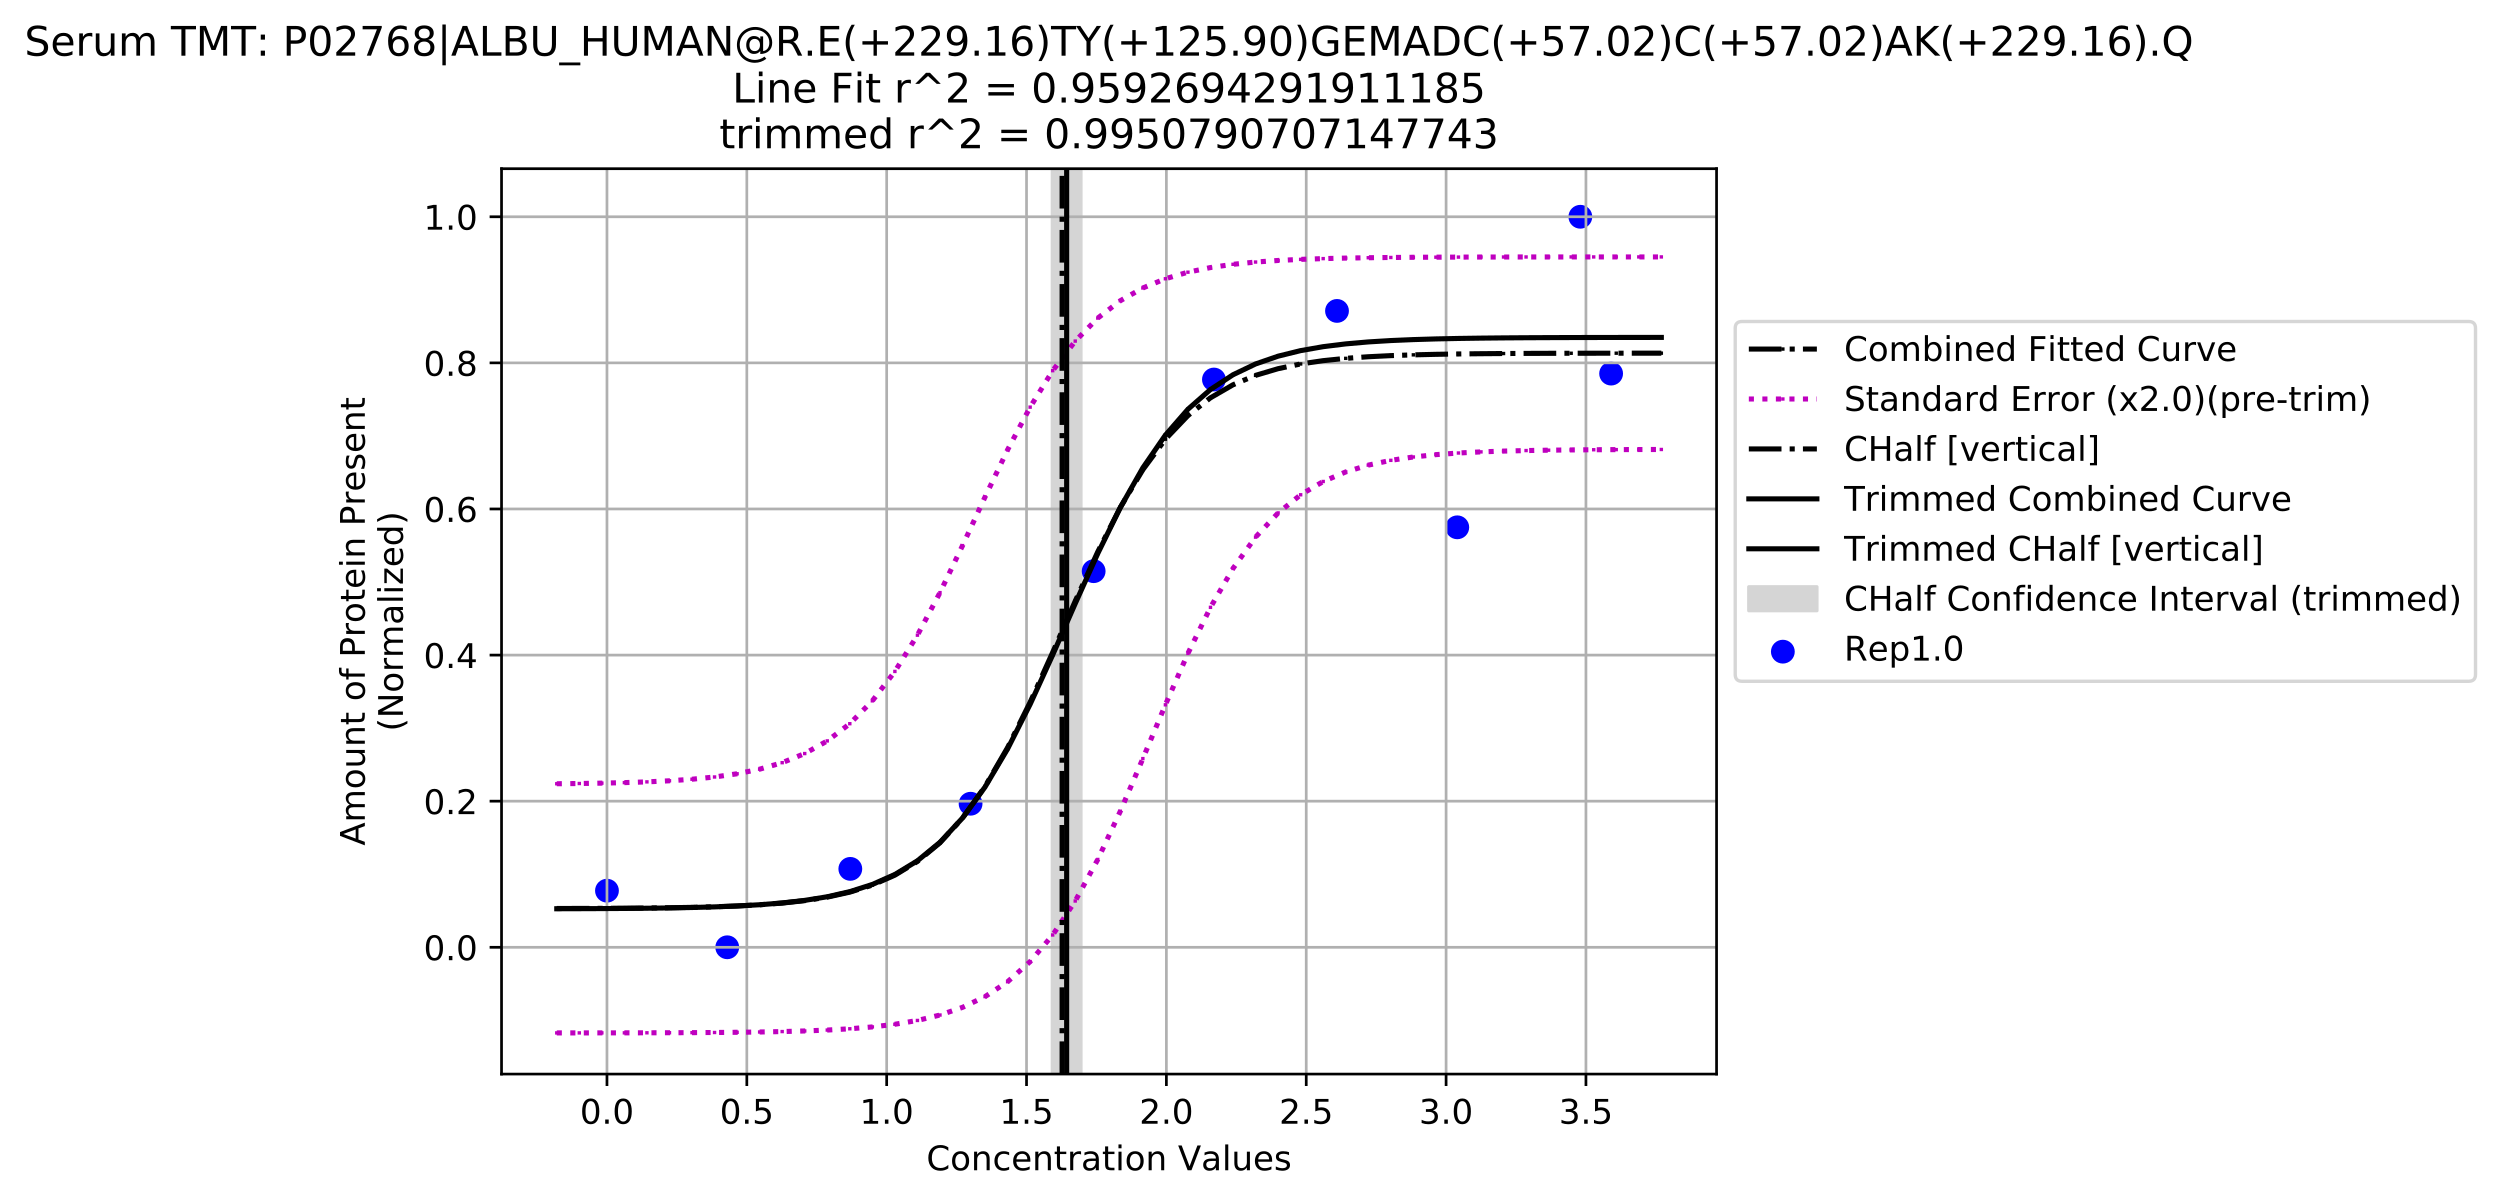 <?xml version="1.0" encoding="utf-8" standalone="no"?>
<!DOCTYPE svg PUBLIC "-//W3C//DTD SVG 1.1//EN"
  "http://www.w3.org/Graphics/SVG/1.1/DTD/svg11.dtd">
<!-- Created with matplotlib (https://matplotlib.org/) -->
<svg height="353.247pt" version="1.1" viewBox="0 0 734.8 353.247" width="734.8pt" xmlns="http://www.w3.org/2000/svg" xmlns:xlink="http://www.w3.org/1999/xlink">
 <defs>
  <style type="text/css">
*{stroke-linecap:butt;stroke-linejoin:round;}
  </style>
 </defs>
 <g id="figure_1">
  <g id="patch_1">
   <path d="M 0 353.247 
L 734.8 353.247 
L 734.8 0 
L 0 0 
z
" style="fill:#ffffff;"/>
  </g>
  <g id="axes_1">
   <g id="patch_2">
    <path d="M 147.41 315.691 
L 504.53 315.691 
L 504.53 49.579 
L 147.41 49.579 
z
" style="fill:#ffffff;"/>
   </g>
   <g id="patch_3">
    <path clip-path="url(#p14d5a1b6c3)" d="M 309.322 315.691 
L 309.322 49.579 
L 317.7 49.579 
L 317.7 315.691 
z
" style="fill:#d5d5d5;stroke:#d5d5d5;stroke-linejoin:miter;"/>
   </g>
   <g id="PathCollection_1">
    <defs>
     <path d="M 0 3 
C 0.796 3 1.559 2.684 2.121 2.121 
C 2.684 1.559 3 0.796 3 0 
C 3 -0.796 2.684 -1.559 2.121 -2.121 
C 1.559 -2.684 0.796 -3 0 -3 
C -0.796 -3 -1.559 -2.684 -2.121 -2.121 
C -2.684 -1.559 -3 -0.796 -3 0 
C -3 0.796 -2.684 1.559 -2.121 2.121 
C -1.559 2.684 -0.796 3 0 3 
z
" id="mea43694ec5" style="stroke:#0000ff;"/>
    </defs>
    <g clip-path="url(#p14d5a1b6c3)">
     <use style="fill:#0000ff;stroke:#0000ff;" x="178.399" xlink:href="#mea43694ec5" y="261.787"/>
     <use style="fill:#0000ff;stroke:#0000ff;" x="213.751" xlink:href="#mea43694ec5" y="278.424"/>
     <use style="fill:#0000ff;stroke:#0000ff;" x="249.924" xlink:href="#mea43694ec5" y="255.38"/>
     <use style="fill:#0000ff;stroke:#0000ff;" x="285.275" xlink:href="#mea43694ec5" y="236.233"/>
     <use style="fill:#0000ff;stroke:#0000ff;" x="321.448" xlink:href="#mea43694ec5" y="167.881"/>
     <use style="fill:#0000ff;stroke:#0000ff;" x="356.799" xlink:href="#mea43694ec5" y="111.551"/>
     <use style="fill:#0000ff;stroke:#0000ff;" x="392.972" xlink:href="#mea43694ec5" y="91.386"/>
     <use style="fill:#0000ff;stroke:#0000ff;" x="428.323" xlink:href="#mea43694ec5" y="154.989"/>
     <use style="fill:#0000ff;stroke:#0000ff;" x="464.497" xlink:href="#mea43694ec5" y="63.712"/>
     <use style="fill:#0000ff;stroke:#0000ff;" x="473.54" xlink:href="#mea43694ec5" y="109.808"/>
    </g>
   </g>
   <g id="matplotlib.axis_1">
    <g id="xtick_1">
     <g id="line2d_1">
      <path clip-path="url(#p14d5a1b6c3)" d="M 178.399 315.691 
L 178.399 49.579 
" style="fill:none;stroke:#b0b0b0;stroke-linecap:square;stroke-width:0.8;"/>
     </g>
     <g id="line2d_2">
      <defs>
       <path d="M 0 0 
L 0 3.5 
" id="m7d6db53d40" style="stroke:#000000;stroke-width:0.8;"/>
      </defs>
      <g>
       <use style="stroke:#000000;stroke-width:0.8;" x="178.399" xlink:href="#m7d6db53d40" y="315.691"/>
      </g>
     </g>
     <g id="text_1">
      <!-- 0.0 -->
      <defs>
       <path d="M 31.781 66.406 
Q 24.172 66.406 20.328 58.906 
Q 16.5 51.422 16.5 36.375 
Q 16.5 21.391 20.328 13.891 
Q 24.172 6.391 31.781 6.391 
Q 39.453 6.391 43.281 13.891 
Q 47.125 21.391 47.125 36.375 
Q 47.125 51.422 43.281 58.906 
Q 39.453 66.406 31.781 66.406 
z
M 31.781 74.219 
Q 44.047 74.219 50.516 64.516 
Q 56.984 54.828 56.984 36.375 
Q 56.984 17.969 50.516 8.266 
Q 44.047 -1.422 31.781 -1.422 
Q 19.531 -1.422 13.062 8.266 
Q 6.594 17.969 6.594 36.375 
Q 6.594 54.828 13.062 64.516 
Q 19.531 74.219 31.781 74.219 
z
" id="DejaVuSans-48"/>
       <path d="M 10.688 12.406 
L 21 12.406 
L 21 0 
L 10.688 0 
z
" id="DejaVuSans-46"/>
      </defs>
      <g transform="translate(170.448 330.29)scale(0.1 -0.1)">
       <use xlink:href="#DejaVuSans-48"/>
       <use x="63.623" xlink:href="#DejaVuSans-46"/>
       <use x="95.41" xlink:href="#DejaVuSans-48"/>
      </g>
     </g>
    </g>
    <g id="xtick_2">
     <g id="line2d_3">
      <path clip-path="url(#p14d5a1b6c3)" d="M 219.505 315.691 
L 219.505 49.579 
" style="fill:none;stroke:#b0b0b0;stroke-linecap:square;stroke-width:0.8;"/>
     </g>
     <g id="line2d_4">
      <g>
       <use style="stroke:#000000;stroke-width:0.8;" x="219.505" xlink:href="#m7d6db53d40" y="315.691"/>
      </g>
     </g>
     <g id="text_2">
      <!-- 0.5 -->
      <defs>
       <path d="M 10.797 72.906 
L 49.516 72.906 
L 49.516 64.594 
L 19.828 64.594 
L 19.828 46.734 
Q 21.969 47.469 24.109 47.828 
Q 26.266 48.188 28.422 48.188 
Q 40.625 48.188 47.75 41.5 
Q 54.891 34.812 54.891 23.391 
Q 54.891 11.625 47.562 5.094 
Q 40.234 -1.422 26.906 -1.422 
Q 22.312 -1.422 17.547 -0.641 
Q 12.797 0.141 7.719 1.703 
L 7.719 11.625 
Q 12.109 9.234 16.797 8.062 
Q 21.484 6.891 26.703 6.891 
Q 35.156 6.891 40.078 11.328 
Q 45.016 15.766 45.016 23.391 
Q 45.016 31 40.078 35.438 
Q 35.156 39.891 26.703 39.891 
Q 22.75 39.891 18.812 39.016 
Q 14.891 38.141 10.797 36.281 
z
" id="DejaVuSans-53"/>
      </defs>
      <g transform="translate(211.554 330.29)scale(0.1 -0.1)">
       <use xlink:href="#DejaVuSans-48"/>
       <use x="63.623" xlink:href="#DejaVuSans-46"/>
       <use x="95.41" xlink:href="#DejaVuSans-53"/>
      </g>
     </g>
    </g>
    <g id="xtick_3">
     <g id="line2d_5">
      <path clip-path="url(#p14d5a1b6c3)" d="M 260.611 315.691 
L 260.611 49.579 
" style="fill:none;stroke:#b0b0b0;stroke-linecap:square;stroke-width:0.8;"/>
     </g>
     <g id="line2d_6">
      <g>
       <use style="stroke:#000000;stroke-width:0.8;" x="260.611" xlink:href="#m7d6db53d40" y="315.691"/>
      </g>
     </g>
     <g id="text_3">
      <!-- 1.0 -->
      <defs>
       <path d="M 12.406 8.297 
L 28.516 8.297 
L 28.516 63.922 
L 10.984 60.406 
L 10.984 69.391 
L 28.422 72.906 
L 38.281 72.906 
L 38.281 8.297 
L 54.391 8.297 
L 54.391 0 
L 12.406 0 
z
" id="DejaVuSans-49"/>
      </defs>
      <g transform="translate(252.66 330.29)scale(0.1 -0.1)">
       <use xlink:href="#DejaVuSans-49"/>
       <use x="63.623" xlink:href="#DejaVuSans-46"/>
       <use x="95.41" xlink:href="#DejaVuSans-48"/>
      </g>
     </g>
    </g>
    <g id="xtick_4">
     <g id="line2d_7">
      <path clip-path="url(#p14d5a1b6c3)" d="M 301.717 315.691 
L 301.717 49.579 
" style="fill:none;stroke:#b0b0b0;stroke-linecap:square;stroke-width:0.8;"/>
     </g>
     <g id="line2d_8">
      <g>
       <use style="stroke:#000000;stroke-width:0.8;" x="301.717" xlink:href="#m7d6db53d40" y="315.691"/>
      </g>
     </g>
     <g id="text_4">
      <!-- 1.5 -->
      <g transform="translate(293.766 330.29)scale(0.1 -0.1)">
       <use xlink:href="#DejaVuSans-49"/>
       <use x="63.623" xlink:href="#DejaVuSans-46"/>
       <use x="95.41" xlink:href="#DejaVuSans-53"/>
      </g>
     </g>
    </g>
    <g id="xtick_5">
     <g id="line2d_9">
      <path clip-path="url(#p14d5a1b6c3)" d="M 342.823 315.691 
L 342.823 49.579 
" style="fill:none;stroke:#b0b0b0;stroke-linecap:square;stroke-width:0.8;"/>
     </g>
     <g id="line2d_10">
      <g>
       <use style="stroke:#000000;stroke-width:0.8;" x="342.823" xlink:href="#m7d6db53d40" y="315.691"/>
      </g>
     </g>
     <g id="text_5">
      <!-- 2.0 -->
      <defs>
       <path d="M 19.188 8.297 
L 53.609 8.297 
L 53.609 0 
L 7.328 0 
L 7.328 8.297 
Q 12.938 14.109 22.625 23.891 
Q 32.328 33.688 34.812 36.531 
Q 39.547 41.844 41.422 45.531 
Q 43.312 49.219 43.312 52.781 
Q 43.312 58.594 39.234 62.25 
Q 35.156 65.922 28.609 65.922 
Q 23.969 65.922 18.812 64.312 
Q 13.672 62.703 7.812 59.422 
L 7.812 69.391 
Q 13.766 71.781 18.938 73 
Q 24.125 74.219 28.422 74.219 
Q 39.75 74.219 46.484 68.547 
Q 53.219 62.891 53.219 53.422 
Q 53.219 48.922 51.531 44.891 
Q 49.859 40.875 45.406 35.406 
Q 44.188 33.984 37.641 27.219 
Q 31.109 20.453 19.188 8.297 
z
" id="DejaVuSans-50"/>
      </defs>
      <g transform="translate(334.872 330.29)scale(0.1 -0.1)">
       <use xlink:href="#DejaVuSans-50"/>
       <use x="63.623" xlink:href="#DejaVuSans-46"/>
       <use x="95.41" xlink:href="#DejaVuSans-48"/>
      </g>
     </g>
    </g>
    <g id="xtick_6">
     <g id="line2d_11">
      <path clip-path="url(#p14d5a1b6c3)" d="M 383.929 315.691 
L 383.929 49.579 
" style="fill:none;stroke:#b0b0b0;stroke-linecap:square;stroke-width:0.8;"/>
     </g>
     <g id="line2d_12">
      <g>
       <use style="stroke:#000000;stroke-width:0.8;" x="383.929" xlink:href="#m7d6db53d40" y="315.691"/>
      </g>
     </g>
     <g id="text_6">
      <!-- 2.5 -->
      <g transform="translate(375.977 330.29)scale(0.1 -0.1)">
       <use xlink:href="#DejaVuSans-50"/>
       <use x="63.623" xlink:href="#DejaVuSans-46"/>
       <use x="95.41" xlink:href="#DejaVuSans-53"/>
      </g>
     </g>
    </g>
    <g id="xtick_7">
     <g id="line2d_13">
      <path clip-path="url(#p14d5a1b6c3)" d="M 425.035 315.691 
L 425.035 49.579 
" style="fill:none;stroke:#b0b0b0;stroke-linecap:square;stroke-width:0.8;"/>
     </g>
     <g id="line2d_14">
      <g>
       <use style="stroke:#000000;stroke-width:0.8;" x="425.035" xlink:href="#m7d6db53d40" y="315.691"/>
      </g>
     </g>
     <g id="text_7">
      <!-- 3.0 -->
      <defs>
       <path d="M 40.578 39.312 
Q 47.656 37.797 51.625 33 
Q 55.609 28.219 55.609 21.188 
Q 55.609 10.406 48.188 4.484 
Q 40.766 -1.422 27.094 -1.422 
Q 22.516 -1.422 17.656 -0.516 
Q 12.797 0.391 7.625 2.203 
L 7.625 11.719 
Q 11.719 9.328 16.594 8.109 
Q 21.484 6.891 26.812 6.891 
Q 36.078 6.891 40.938 10.547 
Q 45.797 14.203 45.797 21.188 
Q 45.797 27.641 41.281 31.266 
Q 36.766 34.906 28.719 34.906 
L 20.219 34.906 
L 20.219 43.016 
L 29.109 43.016 
Q 36.375 43.016 40.234 45.922 
Q 44.094 48.828 44.094 54.297 
Q 44.094 59.906 40.109 62.906 
Q 36.141 65.922 28.719 65.922 
Q 24.656 65.922 20.016 65.031 
Q 15.375 64.156 9.812 62.312 
L 9.812 71.094 
Q 15.438 72.656 20.344 73.438 
Q 25.25 74.219 29.594 74.219 
Q 40.828 74.219 47.359 69.109 
Q 53.906 64.016 53.906 55.328 
Q 53.906 49.266 50.438 45.094 
Q 46.969 40.922 40.578 39.312 
z
" id="DejaVuSans-51"/>
      </defs>
      <g transform="translate(417.083 330.29)scale(0.1 -0.1)">
       <use xlink:href="#DejaVuSans-51"/>
       <use x="63.623" xlink:href="#DejaVuSans-46"/>
       <use x="95.41" xlink:href="#DejaVuSans-48"/>
      </g>
     </g>
    </g>
    <g id="xtick_8">
     <g id="line2d_15">
      <path clip-path="url(#p14d5a1b6c3)" d="M 466.141 315.691 
L 466.141 49.579 
" style="fill:none;stroke:#b0b0b0;stroke-linecap:square;stroke-width:0.8;"/>
     </g>
     <g id="line2d_16">
      <g>
       <use style="stroke:#000000;stroke-width:0.8;" x="466.141" xlink:href="#m7d6db53d40" y="315.691"/>
      </g>
     </g>
     <g id="text_8">
      <!-- 3.5 -->
      <g transform="translate(458.189 330.29)scale(0.1 -0.1)">
       <use xlink:href="#DejaVuSans-51"/>
       <use x="63.623" xlink:href="#DejaVuSans-46"/>
       <use x="95.41" xlink:href="#DejaVuSans-53"/>
      </g>
     </g>
    </g>
    <g id="text_9">
     <!-- Concentration Values -->
     <defs>
      <path d="M 64.406 67.281 
L 64.406 56.891 
Q 59.422 61.531 53.781 63.812 
Q 48.141 66.109 41.797 66.109 
Q 29.297 66.109 22.656 58.469 
Q 16.016 50.828 16.016 36.375 
Q 16.016 21.969 22.656 14.328 
Q 29.297 6.688 41.797 6.688 
Q 48.141 6.688 53.781 8.984 
Q 59.422 11.281 64.406 15.922 
L 64.406 5.609 
Q 59.234 2.094 53.438 0.328 
Q 47.656 -1.422 41.219 -1.422 
Q 24.656 -1.422 15.125 8.703 
Q 5.609 18.844 5.609 36.375 
Q 5.609 53.953 15.125 64.078 
Q 24.656 74.219 41.219 74.219 
Q 47.75 74.219 53.531 72.484 
Q 59.328 70.75 64.406 67.281 
z
" id="DejaVuSans-67"/>
      <path d="M 30.609 48.391 
Q 23.391 48.391 19.188 42.75 
Q 14.984 37.109 14.984 27.297 
Q 14.984 17.484 19.156 11.844 
Q 23.344 6.203 30.609 6.203 
Q 37.797 6.203 41.984 11.859 
Q 46.188 17.531 46.188 27.297 
Q 46.188 37.016 41.984 42.703 
Q 37.797 48.391 30.609 48.391 
z
M 30.609 56 
Q 42.328 56 49.016 48.375 
Q 55.719 40.766 55.719 27.297 
Q 55.719 13.875 49.016 6.219 
Q 42.328 -1.422 30.609 -1.422 
Q 18.844 -1.422 12.172 6.219 
Q 5.516 13.875 5.516 27.297 
Q 5.516 40.766 12.172 48.375 
Q 18.844 56 30.609 56 
z
" id="DejaVuSans-111"/>
      <path d="M 54.891 33.016 
L 54.891 0 
L 45.906 0 
L 45.906 32.719 
Q 45.906 40.484 42.875 44.328 
Q 39.844 48.188 33.797 48.188 
Q 26.516 48.188 22.312 43.547 
Q 18.109 38.922 18.109 30.906 
L 18.109 0 
L 9.078 0 
L 9.078 54.688 
L 18.109 54.688 
L 18.109 46.188 
Q 21.344 51.125 25.703 53.562 
Q 30.078 56 35.797 56 
Q 45.219 56 50.047 50.172 
Q 54.891 44.344 54.891 33.016 
z
" id="DejaVuSans-110"/>
      <path d="M 48.781 52.594 
L 48.781 44.188 
Q 44.969 46.297 41.141 47.344 
Q 37.312 48.391 33.406 48.391 
Q 24.656 48.391 19.812 42.844 
Q 14.984 37.312 14.984 27.297 
Q 14.984 17.281 19.812 11.734 
Q 24.656 6.203 33.406 6.203 
Q 37.312 6.203 41.141 7.25 
Q 44.969 8.297 48.781 10.406 
L 48.781 2.094 
Q 45.016 0.344 40.984 -0.531 
Q 36.969 -1.422 32.422 -1.422 
Q 20.062 -1.422 12.781 6.344 
Q 5.516 14.109 5.516 27.297 
Q 5.516 40.672 12.859 48.328 
Q 20.219 56 33.016 56 
Q 37.156 56 41.109 55.141 
Q 45.062 54.297 48.781 52.594 
z
" id="DejaVuSans-99"/>
      <path d="M 56.203 29.594 
L 56.203 25.203 
L 14.891 25.203 
Q 15.484 15.922 20.484 11.062 
Q 25.484 6.203 34.422 6.203 
Q 39.594 6.203 44.453 7.469 
Q 49.312 8.734 54.109 11.281 
L 54.109 2.781 
Q 49.266 0.734 44.188 -0.344 
Q 39.109 -1.422 33.891 -1.422 
Q 20.797 -1.422 13.156 6.188 
Q 5.516 13.812 5.516 26.812 
Q 5.516 40.234 12.766 48.109 
Q 20.016 56 32.328 56 
Q 43.359 56 49.781 48.891 
Q 56.203 41.797 56.203 29.594 
z
M 47.219 32.234 
Q 47.125 39.594 43.094 43.984 
Q 39.062 48.391 32.422 48.391 
Q 24.906 48.391 20.391 44.141 
Q 15.875 39.891 15.188 32.172 
z
" id="DejaVuSans-101"/>
      <path d="M 18.312 70.219 
L 18.312 54.688 
L 36.812 54.688 
L 36.812 47.703 
L 18.312 47.703 
L 18.312 18.016 
Q 18.312 11.328 20.141 9.422 
Q 21.969 7.516 27.594 7.516 
L 36.812 7.516 
L 36.812 0 
L 27.594 0 
Q 17.188 0 13.234 3.875 
Q 9.281 7.766 9.281 18.016 
L 9.281 47.703 
L 2.688 47.703 
L 2.688 54.688 
L 9.281 54.688 
L 9.281 70.219 
z
" id="DejaVuSans-116"/>
      <path d="M 41.109 46.297 
Q 39.594 47.172 37.812 47.578 
Q 36.031 48 33.891 48 
Q 26.266 48 22.188 43.047 
Q 18.109 38.094 18.109 28.812 
L 18.109 0 
L 9.078 0 
L 9.078 54.688 
L 18.109 54.688 
L 18.109 46.188 
Q 20.953 51.172 25.484 53.578 
Q 30.031 56 36.531 56 
Q 37.453 56 38.578 55.875 
Q 39.703 55.766 41.062 55.516 
z
" id="DejaVuSans-114"/>
      <path d="M 34.281 27.484 
Q 23.391 27.484 19.188 25 
Q 14.984 22.516 14.984 16.5 
Q 14.984 11.719 18.141 8.906 
Q 21.297 6.109 26.703 6.109 
Q 34.188 6.109 38.703 11.406 
Q 43.219 16.703 43.219 25.484 
L 43.219 27.484 
z
M 52.203 31.203 
L 52.203 0 
L 43.219 0 
L 43.219 8.297 
Q 40.141 3.328 35.547 0.953 
Q 30.953 -1.422 24.312 -1.422 
Q 15.922 -1.422 10.953 3.297 
Q 6 8.016 6 15.922 
Q 6 25.141 12.172 29.828 
Q 18.359 34.516 30.609 34.516 
L 43.219 34.516 
L 43.219 35.406 
Q 43.219 41.609 39.141 45 
Q 35.062 48.391 27.688 48.391 
Q 23 48.391 18.547 47.266 
Q 14.109 46.141 10.016 43.891 
L 10.016 52.203 
Q 14.938 54.109 19.578 55.047 
Q 24.219 56 28.609 56 
Q 40.484 56 46.344 49.844 
Q 52.203 43.703 52.203 31.203 
z
" id="DejaVuSans-97"/>
      <path d="M 9.422 54.688 
L 18.406 54.688 
L 18.406 0 
L 9.422 0 
z
M 9.422 75.984 
L 18.406 75.984 
L 18.406 64.594 
L 9.422 64.594 
z
" id="DejaVuSans-105"/>
      <path id="DejaVuSans-32"/>
      <path d="M 28.609 0 
L 0.781 72.906 
L 11.078 72.906 
L 34.188 11.531 
L 57.328 72.906 
L 67.578 72.906 
L 39.797 0 
z
" id="DejaVuSans-86"/>
      <path d="M 9.422 75.984 
L 18.406 75.984 
L 18.406 0 
L 9.422 0 
z
" id="DejaVuSans-108"/>
      <path d="M 8.5 21.578 
L 8.5 54.688 
L 17.484 54.688 
L 17.484 21.922 
Q 17.484 14.156 20.5 10.266 
Q 23.531 6.391 29.594 6.391 
Q 36.859 6.391 41.078 11.031 
Q 45.312 15.672 45.312 23.688 
L 45.312 54.688 
L 54.297 54.688 
L 54.297 0 
L 45.312 0 
L 45.312 8.406 
Q 42.047 3.422 37.719 1 
Q 33.406 -1.422 27.688 -1.422 
Q 18.266 -1.422 13.375 4.438 
Q 8.5 10.297 8.5 21.578 
z
M 31.109 56 
z
" id="DejaVuSans-117"/>
      <path d="M 44.281 53.078 
L 44.281 44.578 
Q 40.484 46.531 36.375 47.5 
Q 32.281 48.484 27.875 48.484 
Q 21.188 48.484 17.844 46.438 
Q 14.5 44.391 14.5 40.281 
Q 14.5 37.156 16.891 35.375 
Q 19.281 33.594 26.516 31.984 
L 29.594 31.297 
Q 39.156 29.25 43.188 25.516 
Q 47.219 21.781 47.219 15.094 
Q 47.219 7.469 41.188 3.016 
Q 35.156 -1.422 24.609 -1.422 
Q 20.219 -1.422 15.453 -0.562 
Q 10.688 0.297 5.422 2 
L 5.422 11.281 
Q 10.406 8.688 15.234 7.391 
Q 20.062 6.109 24.812 6.109 
Q 31.156 6.109 34.562 8.281 
Q 37.984 10.453 37.984 14.406 
Q 37.984 18.062 35.516 20.016 
Q 33.062 21.969 24.703 23.781 
L 21.578 24.516 
Q 13.234 26.266 9.516 29.906 
Q 5.812 33.547 5.812 39.891 
Q 5.812 47.609 11.281 51.797 
Q 16.75 56 26.812 56 
Q 31.781 56 36.172 55.266 
Q 40.578 54.547 44.281 53.078 
z
" id="DejaVuSans-115"/>
     </defs>
     <g transform="translate(272.292 343.968)scale(0.1 -0.1)">
      <use xlink:href="#DejaVuSans-67"/>
      <use x="69.824" xlink:href="#DejaVuSans-111"/>
      <use x="131.006" xlink:href="#DejaVuSans-110"/>
      <use x="194.385" xlink:href="#DejaVuSans-99"/>
      <use x="249.365" xlink:href="#DejaVuSans-101"/>
      <use x="310.889" xlink:href="#DejaVuSans-110"/>
      <use x="374.268" xlink:href="#DejaVuSans-116"/>
      <use x="413.477" xlink:href="#DejaVuSans-114"/>
      <use x="454.59" xlink:href="#DejaVuSans-97"/>
      <use x="515.869" xlink:href="#DejaVuSans-116"/>
      <use x="555.078" xlink:href="#DejaVuSans-105"/>
      <use x="582.861" xlink:href="#DejaVuSans-111"/>
      <use x="644.043" xlink:href="#DejaVuSans-110"/>
      <use x="707.422" xlink:href="#DejaVuSans-32"/>
      <use x="739.209" xlink:href="#DejaVuSans-86"/>
      <use x="807.508" xlink:href="#DejaVuSans-97"/>
      <use x="868.787" xlink:href="#DejaVuSans-108"/>
      <use x="896.57" xlink:href="#DejaVuSans-117"/>
      <use x="959.949" xlink:href="#DejaVuSans-101"/>
      <use x="1021.473" xlink:href="#DejaVuSans-115"/>
     </g>
    </g>
   </g>
   <g id="matplotlib.axis_2">
    <g id="ytick_1">
     <g id="line2d_17">
      <path clip-path="url(#p14d5a1b6c3)" d="M 147.41 278.424 
L 504.53 278.424 
" style="fill:none;stroke:#b0b0b0;stroke-linecap:square;stroke-width:0.8;"/>
     </g>
     <g id="line2d_18">
      <defs>
       <path d="M 0 0 
L -3.5 0 
" id="m20f2b75120" style="stroke:#000000;stroke-width:0.8;"/>
      </defs>
      <g>
       <use style="stroke:#000000;stroke-width:0.8;" x="147.41" xlink:href="#m20f2b75120" y="278.424"/>
      </g>
     </g>
     <g id="text_10">
      <!-- 0.0 -->
      <g transform="translate(124.507 282.223)scale(0.1 -0.1)">
       <use xlink:href="#DejaVuSans-48"/>
       <use x="63.623" xlink:href="#DejaVuSans-46"/>
       <use x="95.41" xlink:href="#DejaVuSans-48"/>
      </g>
     </g>
    </g>
    <g id="ytick_2">
     <g id="line2d_19">
      <path clip-path="url(#p14d5a1b6c3)" d="M 147.41 235.482 
L 504.53 235.482 
" style="fill:none;stroke:#b0b0b0;stroke-linecap:square;stroke-width:0.8;"/>
     </g>
     <g id="line2d_20">
      <g>
       <use style="stroke:#000000;stroke-width:0.8;" x="147.41" xlink:href="#m20f2b75120" y="235.482"/>
      </g>
     </g>
     <g id="text_11">
      <!-- 0.2 -->
      <g transform="translate(124.507 239.281)scale(0.1 -0.1)">
       <use xlink:href="#DejaVuSans-48"/>
       <use x="63.623" xlink:href="#DejaVuSans-46"/>
       <use x="95.41" xlink:href="#DejaVuSans-50"/>
      </g>
     </g>
    </g>
    <g id="ytick_3">
     <g id="line2d_21">
      <path clip-path="url(#p14d5a1b6c3)" d="M 147.41 192.539 
L 504.53 192.539 
" style="fill:none;stroke:#b0b0b0;stroke-linecap:square;stroke-width:0.8;"/>
     </g>
     <g id="line2d_22">
      <g>
       <use style="stroke:#000000;stroke-width:0.8;" x="147.41" xlink:href="#m20f2b75120" y="192.539"/>
      </g>
     </g>
     <g id="text_12">
      <!-- 0.4 -->
      <defs>
       <path d="M 37.797 64.312 
L 12.891 25.391 
L 37.797 25.391 
z
M 35.203 72.906 
L 47.609 72.906 
L 47.609 25.391 
L 58.016 25.391 
L 58.016 17.188 
L 47.609 17.188 
L 47.609 0 
L 37.797 0 
L 37.797 17.188 
L 4.891 17.188 
L 4.891 26.703 
z
" id="DejaVuSans-52"/>
      </defs>
      <g transform="translate(124.507 196.338)scale(0.1 -0.1)">
       <use xlink:href="#DejaVuSans-48"/>
       <use x="63.623" xlink:href="#DejaVuSans-46"/>
       <use x="95.41" xlink:href="#DejaVuSans-52"/>
      </g>
     </g>
    </g>
    <g id="ytick_4">
     <g id="line2d_23">
      <path clip-path="url(#p14d5a1b6c3)" d="M 147.41 149.597 
L 504.53 149.597 
" style="fill:none;stroke:#b0b0b0;stroke-linecap:square;stroke-width:0.8;"/>
     </g>
     <g id="line2d_24">
      <g>
       <use style="stroke:#000000;stroke-width:0.8;" x="147.41" xlink:href="#m20f2b75120" y="149.597"/>
      </g>
     </g>
     <g id="text_13">
      <!-- 0.6 -->
      <defs>
       <path d="M 33.016 40.375 
Q 26.375 40.375 22.484 35.828 
Q 18.609 31.297 18.609 23.391 
Q 18.609 15.531 22.484 10.953 
Q 26.375 6.391 33.016 6.391 
Q 39.656 6.391 43.531 10.953 
Q 47.406 15.531 47.406 23.391 
Q 47.406 31.297 43.531 35.828 
Q 39.656 40.375 33.016 40.375 
z
M 52.594 71.297 
L 52.594 62.312 
Q 48.875 64.062 45.094 64.984 
Q 41.312 65.922 37.594 65.922 
Q 27.828 65.922 22.672 59.328 
Q 17.531 52.734 16.797 39.406 
Q 19.672 43.656 24.016 45.922 
Q 28.375 48.188 33.594 48.188 
Q 44.578 48.188 50.953 41.516 
Q 57.328 34.859 57.328 23.391 
Q 57.328 12.156 50.688 5.359 
Q 44.047 -1.422 33.016 -1.422 
Q 20.359 -1.422 13.672 8.266 
Q 6.984 17.969 6.984 36.375 
Q 6.984 53.656 15.188 63.938 
Q 23.391 74.219 37.203 74.219 
Q 40.922 74.219 44.703 73.484 
Q 48.484 72.75 52.594 71.297 
z
" id="DejaVuSans-54"/>
      </defs>
      <g transform="translate(124.507 153.396)scale(0.1 -0.1)">
       <use xlink:href="#DejaVuSans-48"/>
       <use x="63.623" xlink:href="#DejaVuSans-46"/>
       <use x="95.41" xlink:href="#DejaVuSans-54"/>
      </g>
     </g>
    </g>
    <g id="ytick_5">
     <g id="line2d_25">
      <path clip-path="url(#p14d5a1b6c3)" d="M 147.41 106.654 
L 504.53 106.654 
" style="fill:none;stroke:#b0b0b0;stroke-linecap:square;stroke-width:0.8;"/>
     </g>
     <g id="line2d_26">
      <g>
       <use style="stroke:#000000;stroke-width:0.8;" x="147.41" xlink:href="#m20f2b75120" y="106.654"/>
      </g>
     </g>
     <g id="text_14">
      <!-- 0.8 -->
      <defs>
       <path d="M 31.781 34.625 
Q 24.75 34.625 20.719 30.859 
Q 16.703 27.094 16.703 20.516 
Q 16.703 13.922 20.719 10.156 
Q 24.75 6.391 31.781 6.391 
Q 38.812 6.391 42.859 10.172 
Q 46.922 13.969 46.922 20.516 
Q 46.922 27.094 42.891 30.859 
Q 38.875 34.625 31.781 34.625 
z
M 21.922 38.812 
Q 15.578 40.375 12.031 44.719 
Q 8.5 49.078 8.5 55.328 
Q 8.5 64.062 14.719 69.141 
Q 20.953 74.219 31.781 74.219 
Q 42.672 74.219 48.875 69.141 
Q 55.078 64.062 55.078 55.328 
Q 55.078 49.078 51.531 44.719 
Q 48 40.375 41.703 38.812 
Q 48.828 37.156 52.797 32.312 
Q 56.781 27.484 56.781 20.516 
Q 56.781 9.906 50.312 4.234 
Q 43.844 -1.422 31.781 -1.422 
Q 19.734 -1.422 13.25 4.234 
Q 6.781 9.906 6.781 20.516 
Q 6.781 27.484 10.781 32.312 
Q 14.797 37.156 21.922 38.812 
z
M 18.312 54.391 
Q 18.312 48.734 21.844 45.562 
Q 25.391 42.391 31.781 42.391 
Q 38.141 42.391 41.719 45.562 
Q 45.312 48.734 45.312 54.391 
Q 45.312 60.062 41.719 63.234 
Q 38.141 66.406 31.781 66.406 
Q 25.391 66.406 21.844 63.234 
Q 18.312 60.062 18.312 54.391 
z
" id="DejaVuSans-56"/>
      </defs>
      <g transform="translate(124.507 110.453)scale(0.1 -0.1)">
       <use xlink:href="#DejaVuSans-48"/>
       <use x="63.623" xlink:href="#DejaVuSans-46"/>
       <use x="95.41" xlink:href="#DejaVuSans-56"/>
      </g>
     </g>
    </g>
    <g id="ytick_6">
     <g id="line2d_27">
      <path clip-path="url(#p14d5a1b6c3)" d="M 147.41 63.712 
L 504.53 63.712 
" style="fill:none;stroke:#b0b0b0;stroke-linecap:square;stroke-width:0.8;"/>
     </g>
     <g id="line2d_28">
      <g>
       <use style="stroke:#000000;stroke-width:0.8;" x="147.41" xlink:href="#m20f2b75120" y="63.712"/>
      </g>
     </g>
     <g id="text_15">
      <!-- 1.0 -->
      <g transform="translate(124.507 67.511)scale(0.1 -0.1)">
       <use xlink:href="#DejaVuSans-49"/>
       <use x="63.623" xlink:href="#DejaVuSans-46"/>
       <use x="95.41" xlink:href="#DejaVuSans-48"/>
      </g>
     </g>
    </g>
    <g id="text_16">
     <!-- Amount of Protein Present -->
     <defs>
      <path d="M 34.188 63.188 
L 20.797 26.906 
L 47.609 26.906 
z
M 28.609 72.906 
L 39.797 72.906 
L 67.578 0 
L 57.328 0 
L 50.688 18.703 
L 17.828 18.703 
L 11.188 0 
L 0.781 0 
z
" id="DejaVuSans-65"/>
      <path d="M 52 44.188 
Q 55.375 50.25 60.062 53.125 
Q 64.75 56 71.094 56 
Q 79.641 56 84.281 50.016 
Q 88.922 44.047 88.922 33.016 
L 88.922 0 
L 79.891 0 
L 79.891 32.719 
Q 79.891 40.578 77.094 44.375 
Q 74.312 48.188 68.609 48.188 
Q 61.625 48.188 57.562 43.547 
Q 53.516 38.922 53.516 30.906 
L 53.516 0 
L 44.484 0 
L 44.484 32.719 
Q 44.484 40.625 41.703 44.406 
Q 38.922 48.188 33.109 48.188 
Q 26.219 48.188 22.156 43.531 
Q 18.109 38.875 18.109 30.906 
L 18.109 0 
L 9.078 0 
L 9.078 54.688 
L 18.109 54.688 
L 18.109 46.188 
Q 21.188 51.219 25.484 53.609 
Q 29.781 56 35.688 56 
Q 41.656 56 45.828 52.969 
Q 50 49.953 52 44.188 
z
" id="DejaVuSans-109"/>
      <path d="M 37.109 75.984 
L 37.109 68.5 
L 28.516 68.5 
Q 23.688 68.5 21.797 66.547 
Q 19.922 64.594 19.922 59.516 
L 19.922 54.688 
L 34.719 54.688 
L 34.719 47.703 
L 19.922 47.703 
L 19.922 0 
L 10.891 0 
L 10.891 47.703 
L 2.297 47.703 
L 2.297 54.688 
L 10.891 54.688 
L 10.891 58.5 
Q 10.891 67.625 15.141 71.797 
Q 19.391 75.984 28.609 75.984 
z
" id="DejaVuSans-102"/>
      <path d="M 19.672 64.797 
L 19.672 37.406 
L 32.078 37.406 
Q 38.969 37.406 42.719 40.969 
Q 46.484 44.531 46.484 51.125 
Q 46.484 57.672 42.719 61.234 
Q 38.969 64.797 32.078 64.797 
z
M 9.812 72.906 
L 32.078 72.906 
Q 44.344 72.906 50.609 67.359 
Q 56.891 61.812 56.891 51.125 
Q 56.891 40.328 50.609 34.812 
Q 44.344 29.297 32.078 29.297 
L 19.672 29.297 
L 19.672 0 
L 9.812 0 
z
" id="DejaVuSans-80"/>
     </defs>
     <g transform="translate(107.229 248.546)rotate(-90)scale(0.1 -0.1)">
      <use xlink:href="#DejaVuSans-65"/>
      <use x="68.408" xlink:href="#DejaVuSans-109"/>
      <use x="165.82" xlink:href="#DejaVuSans-111"/>
      <use x="227.002" xlink:href="#DejaVuSans-117"/>
      <use x="290.381" xlink:href="#DejaVuSans-110"/>
      <use x="353.76" xlink:href="#DejaVuSans-116"/>
      <use x="392.969" xlink:href="#DejaVuSans-32"/>
      <use x="424.756" xlink:href="#DejaVuSans-111"/>
      <use x="485.938" xlink:href="#DejaVuSans-102"/>
      <use x="521.143" xlink:href="#DejaVuSans-32"/>
      <use x="552.93" xlink:href="#DejaVuSans-80"/>
      <use x="613.217" xlink:href="#DejaVuSans-114"/>
      <use x="654.299" xlink:href="#DejaVuSans-111"/>
      <use x="715.48" xlink:href="#DejaVuSans-116"/>
      <use x="754.689" xlink:href="#DejaVuSans-101"/>
      <use x="816.213" xlink:href="#DejaVuSans-105"/>
      <use x="843.996" xlink:href="#DejaVuSans-110"/>
      <use x="907.375" xlink:href="#DejaVuSans-32"/>
      <use x="939.162" xlink:href="#DejaVuSans-80"/>
      <use x="999.449" xlink:href="#DejaVuSans-114"/>
      <use x="1040.531" xlink:href="#DejaVuSans-101"/>
      <use x="1102.055" xlink:href="#DejaVuSans-115"/>
      <use x="1154.154" xlink:href="#DejaVuSans-101"/>
      <use x="1215.678" xlink:href="#DejaVuSans-110"/>
      <use x="1279.057" xlink:href="#DejaVuSans-116"/>
     </g>
     <!-- (Normalized) -->
     <defs>
      <path d="M 31 75.875 
Q 24.469 64.656 21.281 53.656 
Q 18.109 42.672 18.109 31.391 
Q 18.109 20.125 21.312 9.062 
Q 24.516 -2 31 -13.188 
L 23.188 -13.188 
Q 15.875 -1.703 12.234 9.375 
Q 8.594 20.453 8.594 31.391 
Q 8.594 42.281 12.203 53.312 
Q 15.828 64.359 23.188 75.875 
z
" id="DejaVuSans-40"/>
      <path d="M 9.812 72.906 
L 23.094 72.906 
L 55.422 11.922 
L 55.422 72.906 
L 64.984 72.906 
L 64.984 0 
L 51.703 0 
L 19.391 60.984 
L 19.391 0 
L 9.812 0 
z
" id="DejaVuSans-78"/>
      <path d="M 5.516 54.688 
L 48.188 54.688 
L 48.188 46.484 
L 14.406 7.172 
L 48.188 7.172 
L 48.188 0 
L 4.297 0 
L 4.297 8.203 
L 38.094 47.516 
L 5.516 47.516 
z
" id="DejaVuSans-122"/>
      <path d="M 45.406 46.391 
L 45.406 75.984 
L 54.391 75.984 
L 54.391 0 
L 45.406 0 
L 45.406 8.203 
Q 42.578 3.328 38.25 0.953 
Q 33.938 -1.422 27.875 -1.422 
Q 17.969 -1.422 11.734 6.484 
Q 5.516 14.406 5.516 27.297 
Q 5.516 40.188 11.734 48.094 
Q 17.969 56 27.875 56 
Q 33.938 56 38.25 53.625 
Q 42.578 51.266 45.406 46.391 
z
M 14.797 27.297 
Q 14.797 17.391 18.875 11.75 
Q 22.953 6.109 30.078 6.109 
Q 37.203 6.109 41.297 11.75 
Q 45.406 17.391 45.406 27.297 
Q 45.406 37.203 41.297 42.844 
Q 37.203 48.484 30.078 48.484 
Q 22.953 48.484 18.875 42.844 
Q 14.797 37.203 14.797 27.297 
z
" id="DejaVuSans-100"/>
      <path d="M 8.016 75.875 
L 15.828 75.875 
Q 23.141 64.359 26.781 53.312 
Q 30.422 42.281 30.422 31.391 
Q 30.422 20.453 26.781 9.375 
Q 23.141 -1.703 15.828 -13.188 
L 8.016 -13.188 
Q 14.5 -2 17.703 9.062 
Q 20.906 20.125 20.906 31.391 
Q 20.906 42.672 17.703 53.656 
Q 14.5 64.656 8.016 75.875 
z
" id="DejaVuSans-41"/>
     </defs>
     <g transform="translate(118.427 214.979)rotate(-90)scale(0.1 -0.1)">
      <use xlink:href="#DejaVuSans-40"/>
      <use x="39.014" xlink:href="#DejaVuSans-78"/>
      <use x="113.818" xlink:href="#DejaVuSans-111"/>
      <use x="175" xlink:href="#DejaVuSans-114"/>
      <use x="216.098" xlink:href="#DejaVuSans-109"/>
      <use x="313.51" xlink:href="#DejaVuSans-97"/>
      <use x="374.789" xlink:href="#DejaVuSans-108"/>
      <use x="402.572" xlink:href="#DejaVuSans-105"/>
      <use x="430.355" xlink:href="#DejaVuSans-122"/>
      <use x="482.846" xlink:href="#DejaVuSans-101"/>
      <use x="544.369" xlink:href="#DejaVuSans-100"/>
      <use x="607.846" xlink:href="#DejaVuSans-41"/>
     </g>
    </g>
   </g>
   <g id="line2d_29">
    <path clip-path="url(#p14d5a1b6c3)" d="M 163.642 267.024 
L 170.268 267.006 
L 176.894 266.979 
L 183.519 266.941 
L 190.145 266.886 
L 196.77 266.806 
L 203.396 266.691 
L 210.022 266.524 
L 216.647 266.284 
L 223.273 265.936 
L 229.898 265.436 
L 236.524 264.717 
L 243.15 263.687 
L 249.775 262.219 
L 256.401 260.14 
L 263.026 257.224 
L 269.652 253.189 
L 276.278 247.709 
L 282.903 240.449 
L 289.529 231.147 
L 296.154 219.719 
L 302.78 206.388 
L 309.406 191.742 
L 316.031 176.676 
L 322.657 162.189 
L 329.282 149.137 
L 335.908 138.05 
L 342.534 129.092 
L 349.159 122.143 
L 355.785 116.921 
L 362.411 113.09 
L 369.036 110.328 
L 375.662 108.362 
L 382.287 106.975 
L 388.913 106.004 
L 395.539 105.326 
L 402.164 104.854 
L 408.79 104.527 
L 415.415 104.3 
L 422.041 104.143 
L 428.667 104.035 
L 435.292 103.96 
L 441.918 103.908 
L 448.543 103.872 
L 455.169 103.847 
L 461.795 103.83 
L 468.42 103.818 
L 475.046 103.81 
L 481.671 103.805 
L 488.297 103.801 
" style="fill:none;stroke:#000000;stroke-dasharray:9.6,2.4,1.5,2.4;stroke-dashoffset:0;stroke-width:1.5;"/>
    <defs>
     <path d="M -0.5 0.5 
L 0.5 0.5 
L 0.5 -0.5 
L -0.5 -0.5 
z
" id="m9a50cd4e5c"/>
    </defs>
    <g clip-path="url(#p14d5a1b6c3)">
     <use x="163.642" xlink:href="#m9a50cd4e5c" y="267.024"/>
     <use x="170.268" xlink:href="#m9a50cd4e5c" y="267.006"/>
     <use x="176.894" xlink:href="#m9a50cd4e5c" y="266.979"/>
     <use x="183.519" xlink:href="#m9a50cd4e5c" y="266.941"/>
     <use x="190.145" xlink:href="#m9a50cd4e5c" y="266.886"/>
     <use x="196.77" xlink:href="#m9a50cd4e5c" y="266.806"/>
     <use x="203.396" xlink:href="#m9a50cd4e5c" y="266.691"/>
     <use x="210.022" xlink:href="#m9a50cd4e5c" y="266.524"/>
     <use x="216.647" xlink:href="#m9a50cd4e5c" y="266.284"/>
     <use x="223.273" xlink:href="#m9a50cd4e5c" y="265.936"/>
     <use x="229.898" xlink:href="#m9a50cd4e5c" y="265.436"/>
     <use x="236.524" xlink:href="#m9a50cd4e5c" y="264.717"/>
     <use x="243.15" xlink:href="#m9a50cd4e5c" y="263.687"/>
     <use x="249.775" xlink:href="#m9a50cd4e5c" y="262.219"/>
     <use x="256.401" xlink:href="#m9a50cd4e5c" y="260.14"/>
     <use x="263.026" xlink:href="#m9a50cd4e5c" y="257.224"/>
     <use x="269.652" xlink:href="#m9a50cd4e5c" y="253.189"/>
     <use x="276.278" xlink:href="#m9a50cd4e5c" y="247.709"/>
     <use x="282.903" xlink:href="#m9a50cd4e5c" y="240.449"/>
     <use x="289.529" xlink:href="#m9a50cd4e5c" y="231.147"/>
     <use x="296.154" xlink:href="#m9a50cd4e5c" y="219.719"/>
     <use x="302.78" xlink:href="#m9a50cd4e5c" y="206.388"/>
     <use x="309.406" xlink:href="#m9a50cd4e5c" y="191.742"/>
     <use x="316.031" xlink:href="#m9a50cd4e5c" y="176.676"/>
     <use x="322.657" xlink:href="#m9a50cd4e5c" y="162.189"/>
     <use x="329.282" xlink:href="#m9a50cd4e5c" y="149.137"/>
     <use x="335.908" xlink:href="#m9a50cd4e5c" y="138.05"/>
     <use x="342.534" xlink:href="#m9a50cd4e5c" y="129.092"/>
     <use x="349.159" xlink:href="#m9a50cd4e5c" y="122.143"/>
     <use x="355.785" xlink:href="#m9a50cd4e5c" y="116.921"/>
     <use x="362.411" xlink:href="#m9a50cd4e5c" y="113.09"/>
     <use x="369.036" xlink:href="#m9a50cd4e5c" y="110.328"/>
     <use x="375.662" xlink:href="#m9a50cd4e5c" y="108.362"/>
     <use x="382.287" xlink:href="#m9a50cd4e5c" y="106.975"/>
     <use x="388.913" xlink:href="#m9a50cd4e5c" y="106.004"/>
     <use x="395.539" xlink:href="#m9a50cd4e5c" y="105.326"/>
     <use x="402.164" xlink:href="#m9a50cd4e5c" y="104.854"/>
     <use x="408.79" xlink:href="#m9a50cd4e5c" y="104.527"/>
     <use x="415.415" xlink:href="#m9a50cd4e5c" y="104.3"/>
     <use x="422.041" xlink:href="#m9a50cd4e5c" y="104.143"/>
     <use x="428.667" xlink:href="#m9a50cd4e5c" y="104.035"/>
     <use x="435.292" xlink:href="#m9a50cd4e5c" y="103.96"/>
     <use x="441.918" xlink:href="#m9a50cd4e5c" y="103.908"/>
     <use x="448.543" xlink:href="#m9a50cd4e5c" y="103.872"/>
     <use x="455.169" xlink:href="#m9a50cd4e5c" y="103.847"/>
     <use x="461.795" xlink:href="#m9a50cd4e5c" y="103.83"/>
     <use x="468.42" xlink:href="#m9a50cd4e5c" y="103.818"/>
     <use x="475.046" xlink:href="#m9a50cd4e5c" y="103.81"/>
     <use x="481.671" xlink:href="#m9a50cd4e5c" y="103.805"/>
     <use x="488.297" xlink:href="#m9a50cd4e5c" y="103.801"/>
    </g>
   </g>
   <g id="line2d_30">
    <path clip-path="url(#p14d5a1b6c3)" d="M 163.642 230.36 
L 170.268 230.287 
L 176.894 230.181 
L 183.519 230.029 
L 190.145 229.808 
L 196.77 229.489 
L 203.396 229.031 
L 210.022 228.371 
L 216.647 227.426 
L 223.273 226.078 
L 229.898 224.167 
L 236.524 221.485 
L 243.15 217.768 
L 249.775 212.709 
L 256.401 205.99 
L 263.026 197.35 
L 269.652 186.688 
L 276.278 174.185 
L 282.903 160.366 
L 289.529 146.058 
L 296.154 132.214 
L 302.78 119.666 
L 309.406 108.95 
L 316.031 100.255 
L 322.657 93.486 
L 329.282 88.386 
L 335.908 84.637 
L 342.534 81.93 
L 349.159 80.002 
L 355.785 78.641 
L 362.411 77.686 
L 369.036 77.02 
L 375.662 76.557 
L 382.287 76.235 
L 388.913 76.012 
L 395.539 75.858 
L 402.164 75.751 
L 408.79 75.677 
L 415.415 75.626 
L 422.041 75.591 
L 428.667 75.567 
L 435.292 75.55 
L 441.918 75.538 
L 448.543 75.53 
L 455.169 75.525 
L 461.795 75.521 
L 468.42 75.518 
L 475.046 75.516 
L 481.671 75.515 
L 488.297 75.514 
" style="fill:none;stroke:#bf00bf;stroke-dasharray:1.5,2.475;stroke-dashoffset:0;stroke-width:1.5;"/>
    <defs>
     <path d="M -0.5 0.5 
L 0.5 0.5 
L 0.5 -0.5 
L -0.5 -0.5 
z
" id="m3ae2213379"/>
    </defs>
    <g clip-path="url(#p14d5a1b6c3)">
     <use style="fill:#bf00bf;" x="163.642" xlink:href="#m3ae2213379" y="230.36"/>
     <use style="fill:#bf00bf;" x="170.268" xlink:href="#m3ae2213379" y="230.287"/>
     <use style="fill:#bf00bf;" x="176.894" xlink:href="#m3ae2213379" y="230.181"/>
     <use style="fill:#bf00bf;" x="183.519" xlink:href="#m3ae2213379" y="230.029"/>
     <use style="fill:#bf00bf;" x="190.145" xlink:href="#m3ae2213379" y="229.808"/>
     <use style="fill:#bf00bf;" x="196.77" xlink:href="#m3ae2213379" y="229.489"/>
     <use style="fill:#bf00bf;" x="203.396" xlink:href="#m3ae2213379" y="229.031"/>
     <use style="fill:#bf00bf;" x="210.022" xlink:href="#m3ae2213379" y="228.371"/>
     <use style="fill:#bf00bf;" x="216.647" xlink:href="#m3ae2213379" y="227.426"/>
     <use style="fill:#bf00bf;" x="223.273" xlink:href="#m3ae2213379" y="226.078"/>
     <use style="fill:#bf00bf;" x="229.898" xlink:href="#m3ae2213379" y="224.167"/>
     <use style="fill:#bf00bf;" x="236.524" xlink:href="#m3ae2213379" y="221.485"/>
     <use style="fill:#bf00bf;" x="243.15" xlink:href="#m3ae2213379" y="217.768"/>
     <use style="fill:#bf00bf;" x="249.775" xlink:href="#m3ae2213379" y="212.709"/>
     <use style="fill:#bf00bf;" x="256.401" xlink:href="#m3ae2213379" y="205.99"/>
     <use style="fill:#bf00bf;" x="263.026" xlink:href="#m3ae2213379" y="197.35"/>
     <use style="fill:#bf00bf;" x="269.652" xlink:href="#m3ae2213379" y="186.688"/>
     <use style="fill:#bf00bf;" x="276.278" xlink:href="#m3ae2213379" y="174.185"/>
     <use style="fill:#bf00bf;" x="282.903" xlink:href="#m3ae2213379" y="160.366"/>
     <use style="fill:#bf00bf;" x="289.529" xlink:href="#m3ae2213379" y="146.058"/>
     <use style="fill:#bf00bf;" x="296.154" xlink:href="#m3ae2213379" y="132.214"/>
     <use style="fill:#bf00bf;" x="302.78" xlink:href="#m3ae2213379" y="119.666"/>
     <use style="fill:#bf00bf;" x="309.406" xlink:href="#m3ae2213379" y="108.95"/>
     <use style="fill:#bf00bf;" x="316.031" xlink:href="#m3ae2213379" y="100.255"/>
     <use style="fill:#bf00bf;" x="322.657" xlink:href="#m3ae2213379" y="93.486"/>
     <use style="fill:#bf00bf;" x="329.282" xlink:href="#m3ae2213379" y="88.386"/>
     <use style="fill:#bf00bf;" x="335.908" xlink:href="#m3ae2213379" y="84.637"/>
     <use style="fill:#bf00bf;" x="342.534" xlink:href="#m3ae2213379" y="81.93"/>
     <use style="fill:#bf00bf;" x="349.159" xlink:href="#m3ae2213379" y="80.002"/>
     <use style="fill:#bf00bf;" x="355.785" xlink:href="#m3ae2213379" y="78.641"/>
     <use style="fill:#bf00bf;" x="362.411" xlink:href="#m3ae2213379" y="77.686"/>
     <use style="fill:#bf00bf;" x="369.036" xlink:href="#m3ae2213379" y="77.02"/>
     <use style="fill:#bf00bf;" x="375.662" xlink:href="#m3ae2213379" y="76.557"/>
     <use style="fill:#bf00bf;" x="382.287" xlink:href="#m3ae2213379" y="76.235"/>
     <use style="fill:#bf00bf;" x="388.913" xlink:href="#m3ae2213379" y="76.012"/>
     <use style="fill:#bf00bf;" x="395.539" xlink:href="#m3ae2213379" y="75.858"/>
     <use style="fill:#bf00bf;" x="402.164" xlink:href="#m3ae2213379" y="75.751"/>
     <use style="fill:#bf00bf;" x="408.79" xlink:href="#m3ae2213379" y="75.677"/>
     <use style="fill:#bf00bf;" x="415.415" xlink:href="#m3ae2213379" y="75.626"/>
     <use style="fill:#bf00bf;" x="422.041" xlink:href="#m3ae2213379" y="75.591"/>
     <use style="fill:#bf00bf;" x="428.667" xlink:href="#m3ae2213379" y="75.567"/>
     <use style="fill:#bf00bf;" x="435.292" xlink:href="#m3ae2213379" y="75.55"/>
     <use style="fill:#bf00bf;" x="441.918" xlink:href="#m3ae2213379" y="75.538"/>
     <use style="fill:#bf00bf;" x="448.543" xlink:href="#m3ae2213379" y="75.53"/>
     <use style="fill:#bf00bf;" x="455.169" xlink:href="#m3ae2213379" y="75.525"/>
     <use style="fill:#bf00bf;" x="461.795" xlink:href="#m3ae2213379" y="75.521"/>
     <use style="fill:#bf00bf;" x="468.42" xlink:href="#m3ae2213379" y="75.518"/>
     <use style="fill:#bf00bf;" x="475.046" xlink:href="#m3ae2213379" y="75.516"/>
     <use style="fill:#bf00bf;" x="481.671" xlink:href="#m3ae2213379" y="75.515"/>
     <use style="fill:#bf00bf;" x="488.297" xlink:href="#m3ae2213379" y="75.514"/>
    </g>
   </g>
   <g id="line2d_31">
    <path clip-path="url(#p14d5a1b6c3)" d="M 163.642 303.595 
L 170.268 303.591 
L 176.894 303.584 
L 183.519 303.575 
L 190.145 303.561 
L 196.77 303.541 
L 203.396 303.513 
L 210.022 303.471 
L 216.647 303.411 
L 223.273 303.325 
L 229.898 303.199 
L 236.524 303.018 
L 243.15 302.756 
L 249.775 302.378 
L 256.401 301.834 
L 263.026 301.052 
L 269.652 299.933 
L 276.278 298.338 
L 282.903 296.081 
L 289.529 292.92 
L 296.154 288.552 
L 302.78 282.631 
L 309.406 274.81 
L 316.031 264.824 
L 322.657 252.613 
L 329.282 238.443 
L 335.908 222.97 
L 342.534 207.155 
L 349.159 192.044 
L 355.785 178.51 
L 362.411 167.072 
L 369.036 157.871 
L 375.662 150.757 
L 382.287 145.425 
L 388.913 141.521 
L 395.539 138.71 
L 402.164 136.711 
L 408.79 135.303 
L 415.415 134.316 
L 422.041 133.628 
L 428.667 133.149 
L 435.292 132.817 
L 441.918 132.587 
L 448.543 132.428 
L 455.169 132.318 
L 461.795 132.242 
L 468.42 132.189 
L 475.046 132.153 
L 481.671 132.128 
L 488.297 132.11 
" style="fill:none;stroke:#bf00bf;stroke-dasharray:1.5,2.475;stroke-dashoffset:0;stroke-width:1.5;"/>
    <g clip-path="url(#p14d5a1b6c3)">
     <use style="fill:#bf00bf;" x="163.642" xlink:href="#m3ae2213379" y="303.595"/>
     <use style="fill:#bf00bf;" x="170.268" xlink:href="#m3ae2213379" y="303.591"/>
     <use style="fill:#bf00bf;" x="176.894" xlink:href="#m3ae2213379" y="303.584"/>
     <use style="fill:#bf00bf;" x="183.519" xlink:href="#m3ae2213379" y="303.575"/>
     <use style="fill:#bf00bf;" x="190.145" xlink:href="#m3ae2213379" y="303.561"/>
     <use style="fill:#bf00bf;" x="196.77" xlink:href="#m3ae2213379" y="303.541"/>
     <use style="fill:#bf00bf;" x="203.396" xlink:href="#m3ae2213379" y="303.513"/>
     <use style="fill:#bf00bf;" x="210.022" xlink:href="#m3ae2213379" y="303.471"/>
     <use style="fill:#bf00bf;" x="216.647" xlink:href="#m3ae2213379" y="303.411"/>
     <use style="fill:#bf00bf;" x="223.273" xlink:href="#m3ae2213379" y="303.325"/>
     <use style="fill:#bf00bf;" x="229.898" xlink:href="#m3ae2213379" y="303.199"/>
     <use style="fill:#bf00bf;" x="236.524" xlink:href="#m3ae2213379" y="303.018"/>
     <use style="fill:#bf00bf;" x="243.15" xlink:href="#m3ae2213379" y="302.756"/>
     <use style="fill:#bf00bf;" x="249.775" xlink:href="#m3ae2213379" y="302.378"/>
     <use style="fill:#bf00bf;" x="256.401" xlink:href="#m3ae2213379" y="301.834"/>
     <use style="fill:#bf00bf;" x="263.026" xlink:href="#m3ae2213379" y="301.052"/>
     <use style="fill:#bf00bf;" x="269.652" xlink:href="#m3ae2213379" y="299.933"/>
     <use style="fill:#bf00bf;" x="276.278" xlink:href="#m3ae2213379" y="298.338"/>
     <use style="fill:#bf00bf;" x="282.903" xlink:href="#m3ae2213379" y="296.081"/>
     <use style="fill:#bf00bf;" x="289.529" xlink:href="#m3ae2213379" y="292.92"/>
     <use style="fill:#bf00bf;" x="296.154" xlink:href="#m3ae2213379" y="288.552"/>
     <use style="fill:#bf00bf;" x="302.78" xlink:href="#m3ae2213379" y="282.631"/>
     <use style="fill:#bf00bf;" x="309.406" xlink:href="#m3ae2213379" y="274.81"/>
     <use style="fill:#bf00bf;" x="316.031" xlink:href="#m3ae2213379" y="264.824"/>
     <use style="fill:#bf00bf;" x="322.657" xlink:href="#m3ae2213379" y="252.613"/>
     <use style="fill:#bf00bf;" x="329.282" xlink:href="#m3ae2213379" y="238.443"/>
     <use style="fill:#bf00bf;" x="335.908" xlink:href="#m3ae2213379" y="222.97"/>
     <use style="fill:#bf00bf;" x="342.534" xlink:href="#m3ae2213379" y="207.155"/>
     <use style="fill:#bf00bf;" x="349.159" xlink:href="#m3ae2213379" y="192.044"/>
     <use style="fill:#bf00bf;" x="355.785" xlink:href="#m3ae2213379" y="178.51"/>
     <use style="fill:#bf00bf;" x="362.411" xlink:href="#m3ae2213379" y="167.072"/>
     <use style="fill:#bf00bf;" x="369.036" xlink:href="#m3ae2213379" y="157.871"/>
     <use style="fill:#bf00bf;" x="375.662" xlink:href="#m3ae2213379" y="150.757"/>
     <use style="fill:#bf00bf;" x="382.287" xlink:href="#m3ae2213379" y="145.425"/>
     <use style="fill:#bf00bf;" x="388.913" xlink:href="#m3ae2213379" y="141.521"/>
     <use style="fill:#bf00bf;" x="395.539" xlink:href="#m3ae2213379" y="138.71"/>
     <use style="fill:#bf00bf;" x="402.164" xlink:href="#m3ae2213379" y="136.711"/>
     <use style="fill:#bf00bf;" x="408.79" xlink:href="#m3ae2213379" y="135.303"/>
     <use style="fill:#bf00bf;" x="415.415" xlink:href="#m3ae2213379" y="134.316"/>
     <use style="fill:#bf00bf;" x="422.041" xlink:href="#m3ae2213379" y="133.628"/>
     <use style="fill:#bf00bf;" x="428.667" xlink:href="#m3ae2213379" y="133.149"/>
     <use style="fill:#bf00bf;" x="435.292" xlink:href="#m3ae2213379" y="132.817"/>
     <use style="fill:#bf00bf;" x="441.918" xlink:href="#m3ae2213379" y="132.587"/>
     <use style="fill:#bf00bf;" x="448.543" xlink:href="#m3ae2213379" y="132.428"/>
     <use style="fill:#bf00bf;" x="455.169" xlink:href="#m3ae2213379" y="132.318"/>
     <use style="fill:#bf00bf;" x="461.795" xlink:href="#m3ae2213379" y="132.242"/>
     <use style="fill:#bf00bf;" x="468.42" xlink:href="#m3ae2213379" y="132.189"/>
     <use style="fill:#bf00bf;" x="475.046" xlink:href="#m3ae2213379" y="132.153"/>
     <use style="fill:#bf00bf;" x="481.671" xlink:href="#m3ae2213379" y="132.128"/>
     <use style="fill:#bf00bf;" x="488.297" xlink:href="#m3ae2213379" y="132.11"/>
    </g>
   </g>
   <g id="line2d_32">
    <path clip-path="url(#p14d5a1b6c3)" d="M 312.179 315.691 
L 312.179 49.579 
" style="fill:none;stroke:#000000;stroke-dasharray:9.6,2.4,1.5,2.4;stroke-dashoffset:0;stroke-width:1.5;"/>
   </g>
   <g id="line2d_33">
    <path clip-path="url(#p14d5a1b6c3)" d="M 163.642 267.104 
L 170.268 267.083 
L 176.894 267.053 
L 183.519 267.01 
L 190.145 266.948 
L 196.77 266.859 
L 203.396 266.733 
L 210.022 266.551 
L 216.647 266.292 
L 223.273 265.921 
L 229.898 265.392 
L 236.524 264.64 
L 243.15 263.573 
L 249.775 262.067 
L 256.401 259.955 
L 263.026 257.021 
L 269.652 252.995 
L 276.278 247.568 
L 282.903 240.423 
L 289.529 231.3 
L 296.154 220.101 
L 302.78 206.997 
L 309.406 192.495 
L 316.031 177.407 
L 322.657 162.682 
L 329.282 149.184 
L 335.908 137.501 
L 342.534 127.883 
L 349.159 120.284 
L 355.785 114.474 
L 362.411 110.142 
L 369.036 106.973 
L 375.662 104.686 
L 382.287 103.052 
L 388.913 101.893 
L 395.539 101.075 
L 402.164 100.499 
L 408.79 100.096 
L 415.415 99.813 
L 422.041 99.615 
L 428.667 99.477 
L 435.292 99.381 
L 441.918 99.313 
L 448.543 99.266 
L 455.169 99.234 
L 461.795 99.211 
L 468.42 99.195 
L 475.046 99.184 
L 481.671 99.176 
L 488.297 99.17 
" style="fill:none;stroke:#000000;stroke-linecap:square;stroke-width:1.5;"/>
    <g clip-path="url(#p14d5a1b6c3)">
     <use x="163.642" xlink:href="#m9a50cd4e5c" y="267.104"/>
     <use x="170.268" xlink:href="#m9a50cd4e5c" y="267.083"/>
     <use x="176.894" xlink:href="#m9a50cd4e5c" y="267.053"/>
     <use x="183.519" xlink:href="#m9a50cd4e5c" y="267.01"/>
     <use x="190.145" xlink:href="#m9a50cd4e5c" y="266.948"/>
     <use x="196.77" xlink:href="#m9a50cd4e5c" y="266.859"/>
     <use x="203.396" xlink:href="#m9a50cd4e5c" y="266.733"/>
     <use x="210.022" xlink:href="#m9a50cd4e5c" y="266.551"/>
     <use x="216.647" xlink:href="#m9a50cd4e5c" y="266.292"/>
     <use x="223.273" xlink:href="#m9a50cd4e5c" y="265.921"/>
     <use x="229.898" xlink:href="#m9a50cd4e5c" y="265.392"/>
     <use x="236.524" xlink:href="#m9a50cd4e5c" y="264.64"/>
     <use x="243.15" xlink:href="#m9a50cd4e5c" y="263.573"/>
     <use x="249.775" xlink:href="#m9a50cd4e5c" y="262.067"/>
     <use x="256.401" xlink:href="#m9a50cd4e5c" y="259.955"/>
     <use x="263.026" xlink:href="#m9a50cd4e5c" y="257.021"/>
     <use x="269.652" xlink:href="#m9a50cd4e5c" y="252.995"/>
     <use x="276.278" xlink:href="#m9a50cd4e5c" y="247.568"/>
     <use x="282.903" xlink:href="#m9a50cd4e5c" y="240.423"/>
     <use x="289.529" xlink:href="#m9a50cd4e5c" y="231.3"/>
     <use x="296.154" xlink:href="#m9a50cd4e5c" y="220.101"/>
     <use x="302.78" xlink:href="#m9a50cd4e5c" y="206.997"/>
     <use x="309.406" xlink:href="#m9a50cd4e5c" y="192.495"/>
     <use x="316.031" xlink:href="#m9a50cd4e5c" y="177.407"/>
     <use x="322.657" xlink:href="#m9a50cd4e5c" y="162.682"/>
     <use x="329.282" xlink:href="#m9a50cd4e5c" y="149.184"/>
     <use x="335.908" xlink:href="#m9a50cd4e5c" y="137.501"/>
     <use x="342.534" xlink:href="#m9a50cd4e5c" y="127.883"/>
     <use x="349.159" xlink:href="#m9a50cd4e5c" y="120.284"/>
     <use x="355.785" xlink:href="#m9a50cd4e5c" y="114.474"/>
     <use x="362.411" xlink:href="#m9a50cd4e5c" y="110.142"/>
     <use x="369.036" xlink:href="#m9a50cd4e5c" y="106.973"/>
     <use x="375.662" xlink:href="#m9a50cd4e5c" y="104.686"/>
     <use x="382.287" xlink:href="#m9a50cd4e5c" y="103.052"/>
     <use x="388.913" xlink:href="#m9a50cd4e5c" y="101.893"/>
     <use x="395.539" xlink:href="#m9a50cd4e5c" y="101.075"/>
     <use x="402.164" xlink:href="#m9a50cd4e5c" y="100.499"/>
     <use x="408.79" xlink:href="#m9a50cd4e5c" y="100.096"/>
     <use x="415.415" xlink:href="#m9a50cd4e5c" y="99.813"/>
     <use x="422.041" xlink:href="#m9a50cd4e5c" y="99.615"/>
     <use x="428.667" xlink:href="#m9a50cd4e5c" y="99.477"/>
     <use x="435.292" xlink:href="#m9a50cd4e5c" y="99.381"/>
     <use x="441.918" xlink:href="#m9a50cd4e5c" y="99.313"/>
     <use x="448.543" xlink:href="#m9a50cd4e5c" y="99.266"/>
     <use x="455.169" xlink:href="#m9a50cd4e5c" y="99.234"/>
     <use x="461.795" xlink:href="#m9a50cd4e5c" y="99.211"/>
     <use x="468.42" xlink:href="#m9a50cd4e5c" y="99.195"/>
     <use x="475.046" xlink:href="#m9a50cd4e5c" y="99.184"/>
     <use x="481.671" xlink:href="#m9a50cd4e5c" y="99.176"/>
     <use x="488.297" xlink:href="#m9a50cd4e5c" y="99.17"/>
    </g>
   </g>
   <g id="line2d_34">
    <path clip-path="url(#p14d5a1b6c3)" d="M 313.511 315.691 
L 313.511 49.579 
" style="fill:none;stroke:#000000;stroke-linecap:square;stroke-width:1.5;"/>
   </g>
   <g id="patch_4">
    <path d="M 147.41 315.691 
L 147.41 49.579 
" style="fill:none;stroke:#000000;stroke-linecap:square;stroke-linejoin:miter;stroke-width:0.8;"/>
   </g>
   <g id="patch_5">
    <path d="M 504.53 315.691 
L 504.53 49.579 
" style="fill:none;stroke:#000000;stroke-linecap:square;stroke-linejoin:miter;stroke-width:0.8;"/>
   </g>
   <g id="patch_6">
    <path d="M 147.41 315.691 
L 504.53 315.691 
" style="fill:none;stroke:#000000;stroke-linecap:square;stroke-linejoin:miter;stroke-width:0.8;"/>
   </g>
   <g id="patch_7">
    <path d="M 147.41 49.579 
L 504.53 49.579 
" style="fill:none;stroke:#000000;stroke-linecap:square;stroke-linejoin:miter;stroke-width:0.8;"/>
   </g>
   <g id="text_17">
    <!-- Serum TMT: P02768|ALBU_HUMAN@R.E(+229.16)TY(+125.90)GEMADC(+57.02)C(+57.02)AK(+229.16).Q -->
    <defs>
     <path d="M 53.516 70.516 
L 53.516 60.891 
Q 47.906 63.578 42.922 64.891 
Q 37.938 66.219 33.297 66.219 
Q 25.25 66.219 20.875 63.094 
Q 16.5 59.969 16.5 54.203 
Q 16.5 49.359 19.406 46.891 
Q 22.312 44.438 30.422 42.922 
L 36.375 41.703 
Q 47.406 39.594 52.656 34.297 
Q 57.906 29 57.906 20.125 
Q 57.906 9.516 50.797 4.047 
Q 43.703 -1.422 29.984 -1.422 
Q 24.812 -1.422 18.969 -0.25 
Q 13.141 0.922 6.891 3.219 
L 6.891 13.375 
Q 12.891 10.016 18.656 8.297 
Q 24.422 6.594 29.984 6.594 
Q 38.422 6.594 43.016 9.906 
Q 47.609 13.234 47.609 19.391 
Q 47.609 24.75 44.312 27.781 
Q 41.016 30.812 33.5 32.328 
L 27.484 33.5 
Q 16.453 35.688 11.516 40.375 
Q 6.594 45.062 6.594 53.422 
Q 6.594 63.094 13.406 68.656 
Q 20.219 74.219 32.172 74.219 
Q 37.312 74.219 42.625 73.281 
Q 47.953 72.359 53.516 70.516 
z
" id="DejaVuSans-83"/>
     <path d="M -0.297 72.906 
L 61.375 72.906 
L 61.375 64.594 
L 35.5 64.594 
L 35.5 0 
L 25.594 0 
L 25.594 64.594 
L -0.297 64.594 
z
" id="DejaVuSans-84"/>
     <path d="M 9.812 72.906 
L 24.516 72.906 
L 43.109 23.297 
L 61.812 72.906 
L 76.516 72.906 
L 76.516 0 
L 66.891 0 
L 66.891 64.016 
L 48.094 14.016 
L 38.188 14.016 
L 19.391 64.016 
L 19.391 0 
L 9.812 0 
z
" id="DejaVuSans-77"/>
     <path d="M 11.719 12.406 
L 22.016 12.406 
L 22.016 0 
L 11.719 0 
z
M 11.719 51.703 
L 22.016 51.703 
L 22.016 39.312 
L 11.719 39.312 
z
" id="DejaVuSans-58"/>
     <path d="M 8.203 72.906 
L 55.078 72.906 
L 55.078 68.703 
L 28.609 0 
L 18.312 0 
L 43.219 64.594 
L 8.203 64.594 
z
" id="DejaVuSans-55"/>
     <path d="M 21 76.422 
L 21 -23.578 
L 12.703 -23.578 
L 12.703 76.422 
z
" id="DejaVuSans-124"/>
     <path d="M 9.812 72.906 
L 19.672 72.906 
L 19.672 8.297 
L 55.172 8.297 
L 55.172 0 
L 9.812 0 
z
" id="DejaVuSans-76"/>
     <path d="M 19.672 34.812 
L 19.672 8.109 
L 35.5 8.109 
Q 43.453 8.109 47.281 11.406 
Q 51.125 14.703 51.125 21.484 
Q 51.125 28.328 47.281 31.562 
Q 43.453 34.812 35.5 34.812 
z
M 19.672 64.797 
L 19.672 42.828 
L 34.281 42.828 
Q 41.5 42.828 45.031 45.531 
Q 48.578 48.25 48.578 53.812 
Q 48.578 59.328 45.031 62.062 
Q 41.5 64.797 34.281 64.797 
z
M 9.812 72.906 
L 35.016 72.906 
Q 46.297 72.906 52.391 68.219 
Q 58.5 63.531 58.5 54.891 
Q 58.5 48.188 55.375 44.234 
Q 52.25 40.281 46.188 39.312 
Q 53.469 37.75 57.5 32.781 
Q 61.531 27.828 61.531 20.406 
Q 61.531 10.641 54.891 5.312 
Q 48.25 0 35.984 0 
L 9.812 0 
z
" id="DejaVuSans-66"/>
     <path d="M 8.688 72.906 
L 18.609 72.906 
L 18.609 28.609 
Q 18.609 16.891 22.844 11.734 
Q 27.094 6.594 36.625 6.594 
Q 46.094 6.594 50.344 11.734 
Q 54.594 16.891 54.594 28.609 
L 54.594 72.906 
L 64.5 72.906 
L 64.5 27.391 
Q 64.5 13.141 57.438 5.859 
Q 50.391 -1.422 36.625 -1.422 
Q 22.797 -1.422 15.734 5.859 
Q 8.688 13.141 8.688 27.391 
z
" id="DejaVuSans-85"/>
     <path d="M 50.984 -16.609 
L 50.984 -23.578 
L -0.984 -23.578 
L -0.984 -16.609 
z
" id="DejaVuSans-95"/>
     <path d="M 9.812 72.906 
L 19.672 72.906 
L 19.672 43.016 
L 55.516 43.016 
L 55.516 72.906 
L 65.375 72.906 
L 65.375 0 
L 55.516 0 
L 55.516 34.719 
L 19.672 34.719 
L 19.672 0 
L 9.812 0 
z
" id="DejaVuSans-72"/>
     <path d="M 37.203 26.219 
Q 37.203 19.234 40.672 15.25 
Q 44.141 11.281 50.203 11.281 
Q 56.203 11.281 59.641 15.281 
Q 63.094 19.281 63.094 26.219 
Q 63.094 33.062 59.578 37.078 
Q 56.062 41.109 50.094 41.109 
Q 44.188 41.109 40.688 37.109 
Q 37.203 33.109 37.203 26.219 
z
M 63.812 11.625 
Q 60.891 7.859 57.109 6.078 
Q 53.328 4.297 48.297 4.297 
Q 39.891 4.297 34.641 10.375 
Q 29.391 16.453 29.391 26.219 
Q 29.391 35.984 34.656 42.078 
Q 39.938 48.188 48.297 48.188 
Q 53.328 48.188 57.125 46.359 
Q 60.938 44.531 63.812 40.828 
L 63.812 47.219 
L 70.797 47.219 
L 70.797 11.281 
Q 77.938 12.359 81.953 17.797 
Q 85.984 23.25 85.984 31.891 
Q 85.984 37.109 84.438 41.703 
Q 82.906 46.297 79.781 50.203 
Q 74.703 56.594 67.406 59.984 
Q 60.109 63.375 51.516 63.375 
Q 45.516 63.375 39.984 61.781 
Q 34.469 60.203 29.781 57.078 
Q 22.125 52.094 17.797 44.016 
Q 13.484 35.938 13.484 26.516 
Q 13.484 18.75 16.281 11.953 
Q 19.094 5.172 24.422 0 
Q 29.547 -5.078 36.281 -7.734 
Q 43.016 -10.406 50.688 -10.406 
Q 56.984 -10.406 63.062 -8.281 
Q 69.141 -6.156 74.219 -2.203 
L 78.609 -7.625 
Q 72.516 -12.359 65.312 -14.875 
Q 58.109 -17.391 50.688 -17.391 
Q 41.656 -17.391 33.641 -14.188 
Q 25.641 -10.984 19.391 -4.891 
Q 13.141 1.219 9.859 9.25 
Q 6.594 17.281 6.594 26.516 
Q 6.594 35.406 9.906 43.453 
Q 13.234 51.516 19.391 57.625 
Q 25.688 63.812 33.938 67.109 
Q 42.188 70.406 51.422 70.406 
Q 61.766 70.406 70.625 66.156 
Q 79.5 61.922 85.5 54.109 
Q 89.156 49.312 91.078 43.703 
Q 93.016 38.094 93.016 32.078 
Q 93.016 19.234 85.25 11.812 
Q 77.484 4.391 63.812 4.109 
z
" id="DejaVuSans-64"/>
     <path d="M 44.391 34.188 
Q 47.562 33.109 50.562 29.594 
Q 53.562 26.078 56.594 19.922 
L 66.609 0 
L 56 0 
L 46.688 18.703 
Q 43.062 26.031 39.672 28.422 
Q 36.281 30.812 30.422 30.812 
L 19.672 30.812 
L 19.672 0 
L 9.812 0 
L 9.812 72.906 
L 32.078 72.906 
Q 44.578 72.906 50.734 67.672 
Q 56.891 62.453 56.891 51.906 
Q 56.891 45.016 53.688 40.469 
Q 50.484 35.938 44.391 34.188 
z
M 19.672 64.797 
L 19.672 38.922 
L 32.078 38.922 
Q 39.203 38.922 42.844 42.219 
Q 46.484 45.516 46.484 51.906 
Q 46.484 58.297 42.844 61.547 
Q 39.203 64.797 32.078 64.797 
z
" id="DejaVuSans-82"/>
     <path d="M 9.812 72.906 
L 55.906 72.906 
L 55.906 64.594 
L 19.672 64.594 
L 19.672 43.016 
L 54.391 43.016 
L 54.391 34.719 
L 19.672 34.719 
L 19.672 8.297 
L 56.781 8.297 
L 56.781 0 
L 9.812 0 
z
" id="DejaVuSans-69"/>
     <path d="M 46 62.703 
L 46 35.5 
L 73.188 35.5 
L 73.188 27.203 
L 46 27.203 
L 46 0 
L 37.797 0 
L 37.797 27.203 
L 10.594 27.203 
L 10.594 35.5 
L 37.797 35.5 
L 37.797 62.703 
z
" id="DejaVuSans-43"/>
     <path d="M 10.984 1.516 
L 10.984 10.5 
Q 14.703 8.734 18.5 7.812 
Q 22.312 6.891 25.984 6.891 
Q 35.75 6.891 40.891 13.453 
Q 46.047 20.016 46.781 33.406 
Q 43.953 29.203 39.594 26.953 
Q 35.25 24.703 29.984 24.703 
Q 19.047 24.703 12.672 31.312 
Q 6.297 37.938 6.297 49.422 
Q 6.297 60.641 12.938 67.422 
Q 19.578 74.219 30.609 74.219 
Q 43.266 74.219 49.922 64.516 
Q 56.594 54.828 56.594 36.375 
Q 56.594 19.141 48.406 8.859 
Q 40.234 -1.422 26.422 -1.422 
Q 22.703 -1.422 18.891 -0.688 
Q 15.094 0.047 10.984 1.516 
z
M 30.609 32.422 
Q 37.25 32.422 41.125 36.953 
Q 45.016 41.5 45.016 49.422 
Q 45.016 57.281 41.125 61.844 
Q 37.25 66.406 30.609 66.406 
Q 23.969 66.406 20.094 61.844 
Q 16.219 57.281 16.219 49.422 
Q 16.219 41.5 20.094 36.953 
Q 23.969 32.422 30.609 32.422 
z
" id="DejaVuSans-57"/>
     <path d="M -0.203 72.906 
L 10.406 72.906 
L 30.609 42.922 
L 50.688 72.906 
L 61.281 72.906 
L 35.5 34.719 
L 35.5 0 
L 25.594 0 
L 25.594 34.719 
z
" id="DejaVuSans-89"/>
     <path d="M 59.516 10.406 
L 59.516 29.984 
L 43.406 29.984 
L 43.406 38.094 
L 69.281 38.094 
L 69.281 6.781 
Q 63.578 2.734 56.688 0.656 
Q 49.812 -1.422 42 -1.422 
Q 24.906 -1.422 15.25 8.562 
Q 5.609 18.562 5.609 36.375 
Q 5.609 54.25 15.25 64.234 
Q 24.906 74.219 42 74.219 
Q 49.125 74.219 55.547 72.453 
Q 61.969 70.703 67.391 67.281 
L 67.391 56.781 
Q 61.922 61.422 55.766 63.766 
Q 49.609 66.109 42.828 66.109 
Q 29.438 66.109 22.719 58.641 
Q 16.016 51.172 16.016 36.375 
Q 16.016 21.625 22.719 14.156 
Q 29.438 6.688 42.828 6.688 
Q 48.047 6.688 52.141 7.594 
Q 56.25 8.5 59.516 10.406 
z
" id="DejaVuSans-71"/>
     <path d="M 19.672 64.797 
L 19.672 8.109 
L 31.594 8.109 
Q 46.688 8.109 53.688 14.938 
Q 60.688 21.781 60.688 36.531 
Q 60.688 51.172 53.688 57.984 
Q 46.688 64.797 31.594 64.797 
z
M 9.812 72.906 
L 30.078 72.906 
Q 51.266 72.906 61.172 64.094 
Q 71.094 55.281 71.094 36.531 
Q 71.094 17.672 61.125 8.828 
Q 51.172 0 30.078 0 
L 9.812 0 
z
" id="DejaVuSans-68"/>
     <path d="M 9.812 72.906 
L 19.672 72.906 
L 19.672 42.094 
L 52.391 72.906 
L 65.094 72.906 
L 28.906 38.922 
L 67.672 0 
L 54.688 0 
L 19.672 35.109 
L 19.672 0 
L 9.812 0 
z
" id="DejaVuSans-75"/>
     <path d="M 39.406 66.219 
Q 28.656 66.219 22.328 58.203 
Q 16.016 50.203 16.016 36.375 
Q 16.016 22.609 22.328 14.594 
Q 28.656 6.594 39.406 6.594 
Q 50.141 6.594 56.422 14.594 
Q 62.703 22.609 62.703 36.375 
Q 62.703 50.203 56.422 58.203 
Q 50.141 66.219 39.406 66.219 
z
M 53.219 1.312 
L 66.219 -12.891 
L 54.297 -12.891 
L 43.5 -1.219 
Q 41.891 -1.312 41.031 -1.359 
Q 40.188 -1.422 39.406 -1.422 
Q 24.031 -1.422 14.812 8.859 
Q 5.609 19.141 5.609 36.375 
Q 5.609 53.656 14.812 63.938 
Q 24.031 74.219 39.406 74.219 
Q 54.734 74.219 63.906 63.938 
Q 73.094 53.656 73.094 36.375 
Q 73.094 23.688 67.984 14.641 
Q 62.891 5.609 53.219 1.312 
z
" id="DejaVuSans-81"/>
    </defs>
    <g transform="translate(7.2 16.371)scale(0.12 -0.12)">
     <use xlink:href="#DejaVuSans-83"/>
     <use x="63.477" xlink:href="#DejaVuSans-101"/>
     <use x="125" xlink:href="#DejaVuSans-114"/>
     <use x="166.113" xlink:href="#DejaVuSans-117"/>
     <use x="229.492" xlink:href="#DejaVuSans-109"/>
     <use x="326.904" xlink:href="#DejaVuSans-32"/>
     <use x="358.691" xlink:href="#DejaVuSans-84"/>
     <use x="419.775" xlink:href="#DejaVuSans-77"/>
     <use x="506.055" xlink:href="#DejaVuSans-84"/>
     <use x="566.967" xlink:href="#DejaVuSans-58"/>
     <use x="600.658" xlink:href="#DejaVuSans-32"/>
     <use x="632.445" xlink:href="#DejaVuSans-80"/>
     <use x="692.748" xlink:href="#DejaVuSans-48"/>
     <use x="756.371" xlink:href="#DejaVuSans-50"/>
     <use x="819.994" xlink:href="#DejaVuSans-55"/>
     <use x="883.617" xlink:href="#DejaVuSans-54"/>
     <use x="947.24" xlink:href="#DejaVuSans-56"/>
     <use x="1010.863" xlink:href="#DejaVuSans-124"/>
     <use x="1044.555" xlink:href="#DejaVuSans-65"/>
     <use x="1112.963" xlink:href="#DejaVuSans-76"/>
     <use x="1168.676" xlink:href="#DejaVuSans-66"/>
     <use x="1237.279" xlink:href="#DejaVuSans-85"/>
     <use x="1310.473" xlink:href="#DejaVuSans-95"/>
     <use x="1360.473" xlink:href="#DejaVuSans-72"/>
     <use x="1435.668" xlink:href="#DejaVuSans-85"/>
     <use x="1508.861" xlink:href="#DejaVuSans-77"/>
     <use x="1595.141" xlink:href="#DejaVuSans-65"/>
     <use x="1663.549" xlink:href="#DejaVuSans-78"/>
     <use x="1738.354" xlink:href="#DejaVuSans-64"/>
     <use x="1838.354" xlink:href="#DejaVuSans-82"/>
     <use x="1907.789" xlink:href="#DejaVuSans-46"/>
     <use x="1939.576" xlink:href="#DejaVuSans-69"/>
     <use x="2002.76" xlink:href="#DejaVuSans-40"/>
     <use x="2041.773" xlink:href="#DejaVuSans-43"/>
     <use x="2125.562" xlink:href="#DejaVuSans-50"/>
     <use x="2189.186" xlink:href="#DejaVuSans-50"/>
     <use x="2252.809" xlink:href="#DejaVuSans-57"/>
     <use x="2316.432" xlink:href="#DejaVuSans-46"/>
     <use x="2348.219" xlink:href="#DejaVuSans-49"/>
     <use x="2411.842" xlink:href="#DejaVuSans-54"/>
     <use x="2475.465" xlink:href="#DejaVuSans-41"/>
     <use x="2514.479" xlink:href="#DejaVuSans-84"/>
     <use x="2575.562" xlink:href="#DejaVuSans-89"/>
     <use x="2636.646" xlink:href="#DejaVuSans-40"/>
     <use x="2675.66" xlink:href="#DejaVuSans-43"/>
     <use x="2759.449" xlink:href="#DejaVuSans-49"/>
     <use x="2823.072" xlink:href="#DejaVuSans-50"/>
     <use x="2886.695" xlink:href="#DejaVuSans-53"/>
     <use x="2950.318" xlink:href="#DejaVuSans-46"/>
     <use x="2982.105" xlink:href="#DejaVuSans-57"/>
     <use x="3045.729" xlink:href="#DejaVuSans-48"/>
     <use x="3109.352" xlink:href="#DejaVuSans-41"/>
     <use x="3148.365" xlink:href="#DejaVuSans-71"/>
     <use x="3225.855" xlink:href="#DejaVuSans-69"/>
     <use x="3289.039" xlink:href="#DejaVuSans-77"/>
     <use x="3375.318" xlink:href="#DejaVuSans-65"/>
     <use x="3443.727" xlink:href="#DejaVuSans-68"/>
     <use x="3520.729" xlink:href="#DejaVuSans-67"/>
     <use x="3590.553" xlink:href="#DejaVuSans-40"/>
     <use x="3629.566" xlink:href="#DejaVuSans-43"/>
     <use x="3713.355" xlink:href="#DejaVuSans-53"/>
     <use x="3776.979" xlink:href="#DejaVuSans-55"/>
     <use x="3840.602" xlink:href="#DejaVuSans-46"/>
     <use x="3872.389" xlink:href="#DejaVuSans-48"/>
     <use x="3936.012" xlink:href="#DejaVuSans-50"/>
     <use x="3999.635" xlink:href="#DejaVuSans-41"/>
     <use x="4038.648" xlink:href="#DejaVuSans-67"/>
     <use x="4108.473" xlink:href="#DejaVuSans-40"/>
     <use x="4147.486" xlink:href="#DejaVuSans-43"/>
     <use x="4231.275" xlink:href="#DejaVuSans-53"/>
     <use x="4294.898" xlink:href="#DejaVuSans-55"/>
     <use x="4358.521" xlink:href="#DejaVuSans-46"/>
     <use x="4390.309" xlink:href="#DejaVuSans-48"/>
     <use x="4453.932" xlink:href="#DejaVuSans-50"/>
     <use x="4517.555" xlink:href="#DejaVuSans-41"/>
     <use x="4556.568" xlink:href="#DejaVuSans-65"/>
     <use x="4624.977" xlink:href="#DejaVuSans-75"/>
     <use x="4690.553" xlink:href="#DejaVuSans-40"/>
     <use x="4729.566" xlink:href="#DejaVuSans-43"/>
     <use x="4813.355" xlink:href="#DejaVuSans-50"/>
     <use x="4876.979" xlink:href="#DejaVuSans-50"/>
     <use x="4940.602" xlink:href="#DejaVuSans-57"/>
     <use x="5004.225" xlink:href="#DejaVuSans-46"/>
     <use x="5036.012" xlink:href="#DejaVuSans-49"/>
     <use x="5099.635" xlink:href="#DejaVuSans-54"/>
     <use x="5163.258" xlink:href="#DejaVuSans-41"/>
     <use x="5202.271" xlink:href="#DejaVuSans-46"/>
     <use x="5234.059" xlink:href="#DejaVuSans-81"/>
    </g>
    <!-- Line Fit r^2 = 0.9592694291911185 -->
    <defs>
     <path d="M 9.812 72.906 
L 51.703 72.906 
L 51.703 64.594 
L 19.672 64.594 
L 19.672 43.109 
L 48.578 43.109 
L 48.578 34.812 
L 19.672 34.812 
L 19.672 0 
L 9.812 0 
z
" id="DejaVuSans-70"/>
     <path d="M 46.688 72.906 
L 73.188 45.703 
L 63.375 45.703 
L 41.891 64.984 
L 20.406 45.703 
L 10.594 45.703 
L 37.109 72.906 
z
" id="DejaVuSans-94"/>
     <path d="M 10.594 45.406 
L 73.188 45.406 
L 73.188 37.203 
L 10.594 37.203 
z
M 10.594 25.484 
L 73.188 25.484 
L 73.188 17.188 
L 10.594 17.188 
z
" id="DejaVuSans-61"/>
    </defs>
    <g transform="translate(215.23 30.142)scale(0.12 -0.12)">
     <use xlink:href="#DejaVuSans-76"/>
     <use x="55.713" xlink:href="#DejaVuSans-105"/>
     <use x="83.496" xlink:href="#DejaVuSans-110"/>
     <use x="146.875" xlink:href="#DejaVuSans-101"/>
     <use x="208.398" xlink:href="#DejaVuSans-32"/>
     <use x="240.186" xlink:href="#DejaVuSans-70"/>
     <use x="297.596" xlink:href="#DejaVuSans-105"/>
     <use x="325.379" xlink:href="#DejaVuSans-116"/>
     <use x="364.588" xlink:href="#DejaVuSans-32"/>
     <use x="396.375" xlink:href="#DejaVuSans-114"/>
     <use x="437.488" xlink:href="#DejaVuSans-94"/>
     <use x="521.277" xlink:href="#DejaVuSans-50"/>
     <use x="584.9" xlink:href="#DejaVuSans-32"/>
     <use x="616.688" xlink:href="#DejaVuSans-61"/>
     <use x="700.477" xlink:href="#DejaVuSans-32"/>
     <use x="732.264" xlink:href="#DejaVuSans-48"/>
     <use x="795.887" xlink:href="#DejaVuSans-46"/>
     <use x="827.674" xlink:href="#DejaVuSans-57"/>
     <use x="891.297" xlink:href="#DejaVuSans-53"/>
     <use x="954.92" xlink:href="#DejaVuSans-57"/>
     <use x="1018.543" xlink:href="#DejaVuSans-50"/>
     <use x="1082.166" xlink:href="#DejaVuSans-54"/>
     <use x="1145.789" xlink:href="#DejaVuSans-57"/>
     <use x="1209.412" xlink:href="#DejaVuSans-52"/>
     <use x="1273.035" xlink:href="#DejaVuSans-50"/>
     <use x="1336.658" xlink:href="#DejaVuSans-57"/>
     <use x="1400.281" xlink:href="#DejaVuSans-49"/>
     <use x="1463.904" xlink:href="#DejaVuSans-57"/>
     <use x="1527.527" xlink:href="#DejaVuSans-49"/>
     <use x="1591.15" xlink:href="#DejaVuSans-49"/>
     <use x="1654.773" xlink:href="#DejaVuSans-49"/>
     <use x="1718.396" xlink:href="#DejaVuSans-56"/>
     <use x="1782.02" xlink:href="#DejaVuSans-53"/>
    </g>
    <!-- trimmed r^2 = 0.9950790707147743 -->
    <g transform="translate(211.43 43.579)scale(0.12 -0.12)">
     <use xlink:href="#DejaVuSans-116"/>
     <use x="39.209" xlink:href="#DejaVuSans-114"/>
     <use x="80.322" xlink:href="#DejaVuSans-105"/>
     <use x="108.105" xlink:href="#DejaVuSans-109"/>
     <use x="205.518" xlink:href="#DejaVuSans-109"/>
     <use x="302.93" xlink:href="#DejaVuSans-101"/>
     <use x="364.453" xlink:href="#DejaVuSans-100"/>
     <use x="427.93" xlink:href="#DejaVuSans-32"/>
     <use x="459.717" xlink:href="#DejaVuSans-114"/>
     <use x="500.83" xlink:href="#DejaVuSans-94"/>
     <use x="584.619" xlink:href="#DejaVuSans-50"/>
     <use x="648.242" xlink:href="#DejaVuSans-32"/>
     <use x="680.029" xlink:href="#DejaVuSans-61"/>
     <use x="763.818" xlink:href="#DejaVuSans-32"/>
     <use x="795.605" xlink:href="#DejaVuSans-48"/>
     <use x="859.229" xlink:href="#DejaVuSans-46"/>
     <use x="891.016" xlink:href="#DejaVuSans-57"/>
     <use x="954.639" xlink:href="#DejaVuSans-57"/>
     <use x="1018.262" xlink:href="#DejaVuSans-53"/>
     <use x="1081.885" xlink:href="#DejaVuSans-48"/>
     <use x="1145.508" xlink:href="#DejaVuSans-55"/>
     <use x="1209.131" xlink:href="#DejaVuSans-57"/>
     <use x="1272.754" xlink:href="#DejaVuSans-48"/>
     <use x="1336.377" xlink:href="#DejaVuSans-55"/>
     <use x="1400" xlink:href="#DejaVuSans-48"/>
     <use x="1463.623" xlink:href="#DejaVuSans-55"/>
     <use x="1527.246" xlink:href="#DejaVuSans-49"/>
     <use x="1590.869" xlink:href="#DejaVuSans-52"/>
     <use x="1654.492" xlink:href="#DejaVuSans-55"/>
     <use x="1718.115" xlink:href="#DejaVuSans-55"/>
     <use x="1781.738" xlink:href="#DejaVuSans-52"/>
     <use x="1845.361" xlink:href="#DejaVuSans-51"/>
    </g>
   </g>
   <g id="legend_1">
    <g id="patch_8">
     <path d="M 512.016 200.243 
L 725.6 200.243 
Q 727.6 200.243 727.6 198.243 
L 727.6 96.496 
Q 727.6 94.496 725.6 94.496 
L 512.016 94.496 
Q 510.016 94.496 510.016 96.496 
L 510.016 198.243 
Q 510.016 200.243 512.016 200.243 
z
" style="fill:#ffffff;opacity:0.8;stroke:#cccccc;stroke-linejoin:miter;"/>
    </g>
    <g id="line2d_35">
     <path d="M 514.016 102.594 
L 534.016 102.594 
" style="fill:none;stroke:#000000;stroke-dasharray:9.6,2.4,1.5,2.4;stroke-dashoffset:0;stroke-width:1.5;"/>
    </g>
    <g id="line2d_36">
     <g>
      <use x="524.016" xlink:href="#m9a50cd4e5c" y="102.594"/>
     </g>
    </g>
    <g id="text_18">
     <!-- Combined Fitted Curve -->
     <defs>
      <path d="M 48.688 27.297 
Q 48.688 37.203 44.609 42.844 
Q 40.531 48.484 33.406 48.484 
Q 26.266 48.484 22.188 42.844 
Q 18.109 37.203 18.109 27.297 
Q 18.109 17.391 22.188 11.75 
Q 26.266 6.109 33.406 6.109 
Q 40.531 6.109 44.609 11.75 
Q 48.688 17.391 48.688 27.297 
z
M 18.109 46.391 
Q 20.953 51.266 25.266 53.625 
Q 29.594 56 35.594 56 
Q 45.562 56 51.781 48.094 
Q 58.016 40.188 58.016 27.297 
Q 58.016 14.406 51.781 6.484 
Q 45.562 -1.422 35.594 -1.422 
Q 29.594 -1.422 25.266 0.953 
Q 20.953 3.328 18.109 8.203 
L 18.109 0 
L 9.078 0 
L 9.078 75.984 
L 18.109 75.984 
z
" id="DejaVuSans-98"/>
      <path d="M 2.984 54.688 
L 12.5 54.688 
L 29.594 8.797 
L 46.688 54.688 
L 56.203 54.688 
L 35.688 0 
L 23.484 0 
z
" id="DejaVuSans-118"/>
     </defs>
     <g transform="translate(542.016 106.094)scale(0.1 -0.1)">
      <use xlink:href="#DejaVuSans-67"/>
      <use x="69.824" xlink:href="#DejaVuSans-111"/>
      <use x="131.006" xlink:href="#DejaVuSans-109"/>
      <use x="228.418" xlink:href="#DejaVuSans-98"/>
      <use x="291.895" xlink:href="#DejaVuSans-105"/>
      <use x="319.678" xlink:href="#DejaVuSans-110"/>
      <use x="383.057" xlink:href="#DejaVuSans-101"/>
      <use x="444.58" xlink:href="#DejaVuSans-100"/>
      <use x="508.057" xlink:href="#DejaVuSans-32"/>
      <use x="539.844" xlink:href="#DejaVuSans-70"/>
      <use x="597.254" xlink:href="#DejaVuSans-105"/>
      <use x="625.037" xlink:href="#DejaVuSans-116"/>
      <use x="664.246" xlink:href="#DejaVuSans-116"/>
      <use x="703.455" xlink:href="#DejaVuSans-101"/>
      <use x="764.979" xlink:href="#DejaVuSans-100"/>
      <use x="828.455" xlink:href="#DejaVuSans-32"/>
      <use x="860.242" xlink:href="#DejaVuSans-67"/>
      <use x="930.066" xlink:href="#DejaVuSans-117"/>
      <use x="993.445" xlink:href="#DejaVuSans-114"/>
      <use x="1034.559" xlink:href="#DejaVuSans-118"/>
      <use x="1093.738" xlink:href="#DejaVuSans-101"/>
     </g>
    </g>
    <g id="line2d_37">
     <path d="M 514.016 117.272 
L 534.016 117.272 
" style="fill:none;stroke:#bf00bf;stroke-dasharray:1.5,2.475;stroke-dashoffset:0;stroke-width:1.5;"/>
    </g>
    <g id="line2d_38">
     <g>
      <use style="fill:#bf00bf;" x="524.016" xlink:href="#m3ae2213379" y="117.272"/>
     </g>
    </g>
    <g id="text_19">
     <!-- Standard Error (x2.0)(pre-trim) -->
     <defs>
      <path d="M 54.891 54.688 
L 35.109 28.078 
L 55.906 0 
L 45.312 0 
L 29.391 21.484 
L 13.484 0 
L 2.875 0 
L 24.125 28.609 
L 4.688 54.688 
L 15.281 54.688 
L 29.781 35.203 
L 44.281 54.688 
z
" id="DejaVuSans-120"/>
      <path d="M 18.109 8.203 
L 18.109 -20.797 
L 9.078 -20.797 
L 9.078 54.688 
L 18.109 54.688 
L 18.109 46.391 
Q 20.953 51.266 25.266 53.625 
Q 29.594 56 35.594 56 
Q 45.562 56 51.781 48.094 
Q 58.016 40.188 58.016 27.297 
Q 58.016 14.406 51.781 6.484 
Q 45.562 -1.422 35.594 -1.422 
Q 29.594 -1.422 25.266 0.953 
Q 20.953 3.328 18.109 8.203 
z
M 48.688 27.297 
Q 48.688 37.203 44.609 42.844 
Q 40.531 48.484 33.406 48.484 
Q 26.266 48.484 22.188 42.844 
Q 18.109 37.203 18.109 27.297 
Q 18.109 17.391 22.188 11.75 
Q 26.266 6.109 33.406 6.109 
Q 40.531 6.109 44.609 11.75 
Q 48.688 17.391 48.688 27.297 
z
" id="DejaVuSans-112"/>
      <path d="M 4.891 31.391 
L 31.203 31.391 
L 31.203 23.391 
L 4.891 23.391 
z
" id="DejaVuSans-45"/>
     </defs>
     <g transform="translate(542.016 120.772)scale(0.1 -0.1)">
      <use xlink:href="#DejaVuSans-83"/>
      <use x="63.477" xlink:href="#DejaVuSans-116"/>
      <use x="102.686" xlink:href="#DejaVuSans-97"/>
      <use x="163.965" xlink:href="#DejaVuSans-110"/>
      <use x="227.344" xlink:href="#DejaVuSans-100"/>
      <use x="290.82" xlink:href="#DejaVuSans-97"/>
      <use x="352.1" xlink:href="#DejaVuSans-114"/>
      <use x="393.197" xlink:href="#DejaVuSans-100"/>
      <use x="456.674" xlink:href="#DejaVuSans-32"/>
      <use x="488.461" xlink:href="#DejaVuSans-69"/>
      <use x="551.645" xlink:href="#DejaVuSans-114"/>
      <use x="592.742" xlink:href="#DejaVuSans-114"/>
      <use x="633.824" xlink:href="#DejaVuSans-111"/>
      <use x="695.006" xlink:href="#DejaVuSans-114"/>
      <use x="736.119" xlink:href="#DejaVuSans-32"/>
      <use x="767.906" xlink:href="#DejaVuSans-40"/>
      <use x="806.92" xlink:href="#DejaVuSans-120"/>
      <use x="866.1" xlink:href="#DejaVuSans-50"/>
      <use x="929.723" xlink:href="#DejaVuSans-46"/>
      <use x="961.51" xlink:href="#DejaVuSans-48"/>
      <use x="1025.133" xlink:href="#DejaVuSans-41"/>
      <use x="1064.146" xlink:href="#DejaVuSans-40"/>
      <use x="1103.16" xlink:href="#DejaVuSans-112"/>
      <use x="1166.637" xlink:href="#DejaVuSans-114"/>
      <use x="1207.719" xlink:href="#DejaVuSans-101"/>
      <use x="1269.242" xlink:href="#DejaVuSans-45"/>
      <use x="1305.326" xlink:href="#DejaVuSans-116"/>
      <use x="1344.535" xlink:href="#DejaVuSans-114"/>
      <use x="1385.648" xlink:href="#DejaVuSans-105"/>
      <use x="1413.432" xlink:href="#DejaVuSans-109"/>
      <use x="1510.844" xlink:href="#DejaVuSans-41"/>
     </g>
    </g>
    <g id="line2d_39">
     <path d="M 514.016 131.951 
L 534.016 131.951 
" style="fill:none;stroke:#000000;stroke-dasharray:9.6,2.4,1.5,2.4;stroke-dashoffset:0;stroke-width:1.5;"/>
    </g>
    <g id="line2d_40"/>
    <g id="text_20">
     <!-- CHalf [vertical] -->
     <defs>
      <path d="M 8.594 75.984 
L 29.297 75.984 
L 29.297 69 
L 17.578 69 
L 17.578 -6.203 
L 29.297 -6.203 
L 29.297 -13.188 
L 8.594 -13.188 
z
" id="DejaVuSans-91"/>
      <path d="M 30.422 75.984 
L 30.422 -13.188 
L 9.719 -13.188 
L 9.719 -6.203 
L 21.391 -6.203 
L 21.391 69 
L 9.719 69 
L 9.719 75.984 
z
" id="DejaVuSans-93"/>
     </defs>
     <g transform="translate(542.016 135.451)scale(0.1 -0.1)">
      <use xlink:href="#DejaVuSans-67"/>
      <use x="69.824" xlink:href="#DejaVuSans-72"/>
      <use x="145.02" xlink:href="#DejaVuSans-97"/>
      <use x="206.299" xlink:href="#DejaVuSans-108"/>
      <use x="234.082" xlink:href="#DejaVuSans-102"/>
      <use x="269.287" xlink:href="#DejaVuSans-32"/>
      <use x="301.074" xlink:href="#DejaVuSans-91"/>
      <use x="340.088" xlink:href="#DejaVuSans-118"/>
      <use x="399.268" xlink:href="#DejaVuSans-101"/>
      <use x="460.791" xlink:href="#DejaVuSans-114"/>
      <use x="501.904" xlink:href="#DejaVuSans-116"/>
      <use x="541.113" xlink:href="#DejaVuSans-105"/>
      <use x="568.896" xlink:href="#DejaVuSans-99"/>
      <use x="623.877" xlink:href="#DejaVuSans-97"/>
      <use x="685.156" xlink:href="#DejaVuSans-108"/>
      <use x="712.939" xlink:href="#DejaVuSans-93"/>
     </g>
    </g>
    <g id="line2d_41">
     <path d="M 514.016 146.629 
L 534.016 146.629 
" style="fill:none;stroke:#000000;stroke-linecap:square;stroke-width:1.5;"/>
    </g>
    <g id="line2d_42">
     <g>
      <use x="524.016" xlink:href="#m9a50cd4e5c" y="146.629"/>
     </g>
    </g>
    <g id="text_21">
     <!-- Trimmed Combined Curve -->
     <g transform="translate(542.016 150.129)scale(0.1 -0.1)">
      <use xlink:href="#DejaVuSans-84"/>
      <use x="60.865" xlink:href="#DejaVuSans-114"/>
      <use x="101.979" xlink:href="#DejaVuSans-105"/>
      <use x="129.762" xlink:href="#DejaVuSans-109"/>
      <use x="227.174" xlink:href="#DejaVuSans-109"/>
      <use x="324.586" xlink:href="#DejaVuSans-101"/>
      <use x="386.109" xlink:href="#DejaVuSans-100"/>
      <use x="449.586" xlink:href="#DejaVuSans-32"/>
      <use x="481.373" xlink:href="#DejaVuSans-67"/>
      <use x="551.197" xlink:href="#DejaVuSans-111"/>
      <use x="612.379" xlink:href="#DejaVuSans-109"/>
      <use x="709.791" xlink:href="#DejaVuSans-98"/>
      <use x="773.268" xlink:href="#DejaVuSans-105"/>
      <use x="801.051" xlink:href="#DejaVuSans-110"/>
      <use x="864.43" xlink:href="#DejaVuSans-101"/>
      <use x="925.953" xlink:href="#DejaVuSans-100"/>
      <use x="989.43" xlink:href="#DejaVuSans-32"/>
      <use x="1021.217" xlink:href="#DejaVuSans-67"/>
      <use x="1091.041" xlink:href="#DejaVuSans-117"/>
      <use x="1154.42" xlink:href="#DejaVuSans-114"/>
      <use x="1195.533" xlink:href="#DejaVuSans-118"/>
      <use x="1254.713" xlink:href="#DejaVuSans-101"/>
     </g>
    </g>
    <g id="line2d_43">
     <path d="M 514.016 161.307 
L 534.016 161.307 
" style="fill:none;stroke:#000000;stroke-linecap:square;stroke-width:1.5;"/>
    </g>
    <g id="line2d_44"/>
    <g id="text_22">
     <!-- Trimmed CHalf [vertical] -->
     <g transform="translate(542.016 164.807)scale(0.1 -0.1)">
      <use xlink:href="#DejaVuSans-84"/>
      <use x="60.865" xlink:href="#DejaVuSans-114"/>
      <use x="101.979" xlink:href="#DejaVuSans-105"/>
      <use x="129.762" xlink:href="#DejaVuSans-109"/>
      <use x="227.174" xlink:href="#DejaVuSans-109"/>
      <use x="324.586" xlink:href="#DejaVuSans-101"/>
      <use x="386.109" xlink:href="#DejaVuSans-100"/>
      <use x="449.586" xlink:href="#DejaVuSans-32"/>
      <use x="481.373" xlink:href="#DejaVuSans-67"/>
      <use x="551.197" xlink:href="#DejaVuSans-72"/>
      <use x="626.393" xlink:href="#DejaVuSans-97"/>
      <use x="687.672" xlink:href="#DejaVuSans-108"/>
      <use x="715.455" xlink:href="#DejaVuSans-102"/>
      <use x="750.66" xlink:href="#DejaVuSans-32"/>
      <use x="782.447" xlink:href="#DejaVuSans-91"/>
      <use x="821.461" xlink:href="#DejaVuSans-118"/>
      <use x="880.641" xlink:href="#DejaVuSans-101"/>
      <use x="942.164" xlink:href="#DejaVuSans-114"/>
      <use x="983.277" xlink:href="#DejaVuSans-116"/>
      <use x="1022.486" xlink:href="#DejaVuSans-105"/>
      <use x="1050.27" xlink:href="#DejaVuSans-99"/>
      <use x="1105.25" xlink:href="#DejaVuSans-97"/>
      <use x="1166.529" xlink:href="#DejaVuSans-108"/>
      <use x="1194.312" xlink:href="#DejaVuSans-93"/>
     </g>
    </g>
    <g id="patch_9">
     <path d="M 514.016 179.485 
L 534.016 179.485 
L 534.016 172.485 
L 514.016 172.485 
z
" style="fill:#d5d5d5;stroke:#d5d5d5;stroke-linejoin:miter;"/>
    </g>
    <g id="text_23">
     <!-- CHalf Confidence Interval (trimmed) -->
     <defs>
      <path d="M 9.812 72.906 
L 19.672 72.906 
L 19.672 0 
L 9.812 0 
z
" id="DejaVuSans-73"/>
     </defs>
     <g transform="translate(542.016 179.485)scale(0.1 -0.1)">
      <use xlink:href="#DejaVuSans-67"/>
      <use x="69.824" xlink:href="#DejaVuSans-72"/>
      <use x="145.02" xlink:href="#DejaVuSans-97"/>
      <use x="206.299" xlink:href="#DejaVuSans-108"/>
      <use x="234.082" xlink:href="#DejaVuSans-102"/>
      <use x="269.287" xlink:href="#DejaVuSans-32"/>
      <use x="301.074" xlink:href="#DejaVuSans-67"/>
      <use x="370.898" xlink:href="#DejaVuSans-111"/>
      <use x="432.08" xlink:href="#DejaVuSans-110"/>
      <use x="495.459" xlink:href="#DejaVuSans-102"/>
      <use x="530.664" xlink:href="#DejaVuSans-105"/>
      <use x="558.447" xlink:href="#DejaVuSans-100"/>
      <use x="621.924" xlink:href="#DejaVuSans-101"/>
      <use x="683.447" xlink:href="#DejaVuSans-110"/>
      <use x="746.826" xlink:href="#DejaVuSans-99"/>
      <use x="801.807" xlink:href="#DejaVuSans-101"/>
      <use x="863.33" xlink:href="#DejaVuSans-32"/>
      <use x="895.117" xlink:href="#DejaVuSans-73"/>
      <use x="924.609" xlink:href="#DejaVuSans-110"/>
      <use x="987.988" xlink:href="#DejaVuSans-116"/>
      <use x="1027.197" xlink:href="#DejaVuSans-101"/>
      <use x="1088.721" xlink:href="#DejaVuSans-114"/>
      <use x="1129.834" xlink:href="#DejaVuSans-118"/>
      <use x="1189.014" xlink:href="#DejaVuSans-97"/>
      <use x="1250.293" xlink:href="#DejaVuSans-108"/>
      <use x="1278.076" xlink:href="#DejaVuSans-32"/>
      <use x="1309.863" xlink:href="#DejaVuSans-40"/>
      <use x="1348.877" xlink:href="#DejaVuSans-116"/>
      <use x="1388.086" xlink:href="#DejaVuSans-114"/>
      <use x="1429.199" xlink:href="#DejaVuSans-105"/>
      <use x="1456.982" xlink:href="#DejaVuSans-109"/>
      <use x="1554.395" xlink:href="#DejaVuSans-109"/>
      <use x="1651.807" xlink:href="#DejaVuSans-101"/>
      <use x="1713.33" xlink:href="#DejaVuSans-100"/>
      <use x="1776.807" xlink:href="#DejaVuSans-41"/>
     </g>
    </g>
    <g id="PathCollection_2">
     <g>
      <use style="fill:#0000ff;stroke:#0000ff;" x="524.016" xlink:href="#mea43694ec5" y="191.538"/>
     </g>
    </g>
    <g id="text_24">
     <!-- Rep1.0 -->
     <g transform="translate(542.016 194.163)scale(0.1 -0.1)">
      <use xlink:href="#DejaVuSans-82"/>
      <use x="69.42" xlink:href="#DejaVuSans-101"/>
      <use x="130.943" xlink:href="#DejaVuSans-112"/>
      <use x="194.42" xlink:href="#DejaVuSans-49"/>
      <use x="258.043" xlink:href="#DejaVuSans-46"/>
      <use x="289.83" xlink:href="#DejaVuSans-48"/>
     </g>
    </g>
   </g>
  </g>
 </g>
 <defs>
  <clipPath id="p14d5a1b6c3">
   <rect height="266.112" width="357.12" x="147.41" y="49.579"/>
  </clipPath>
 </defs>
</svg>
